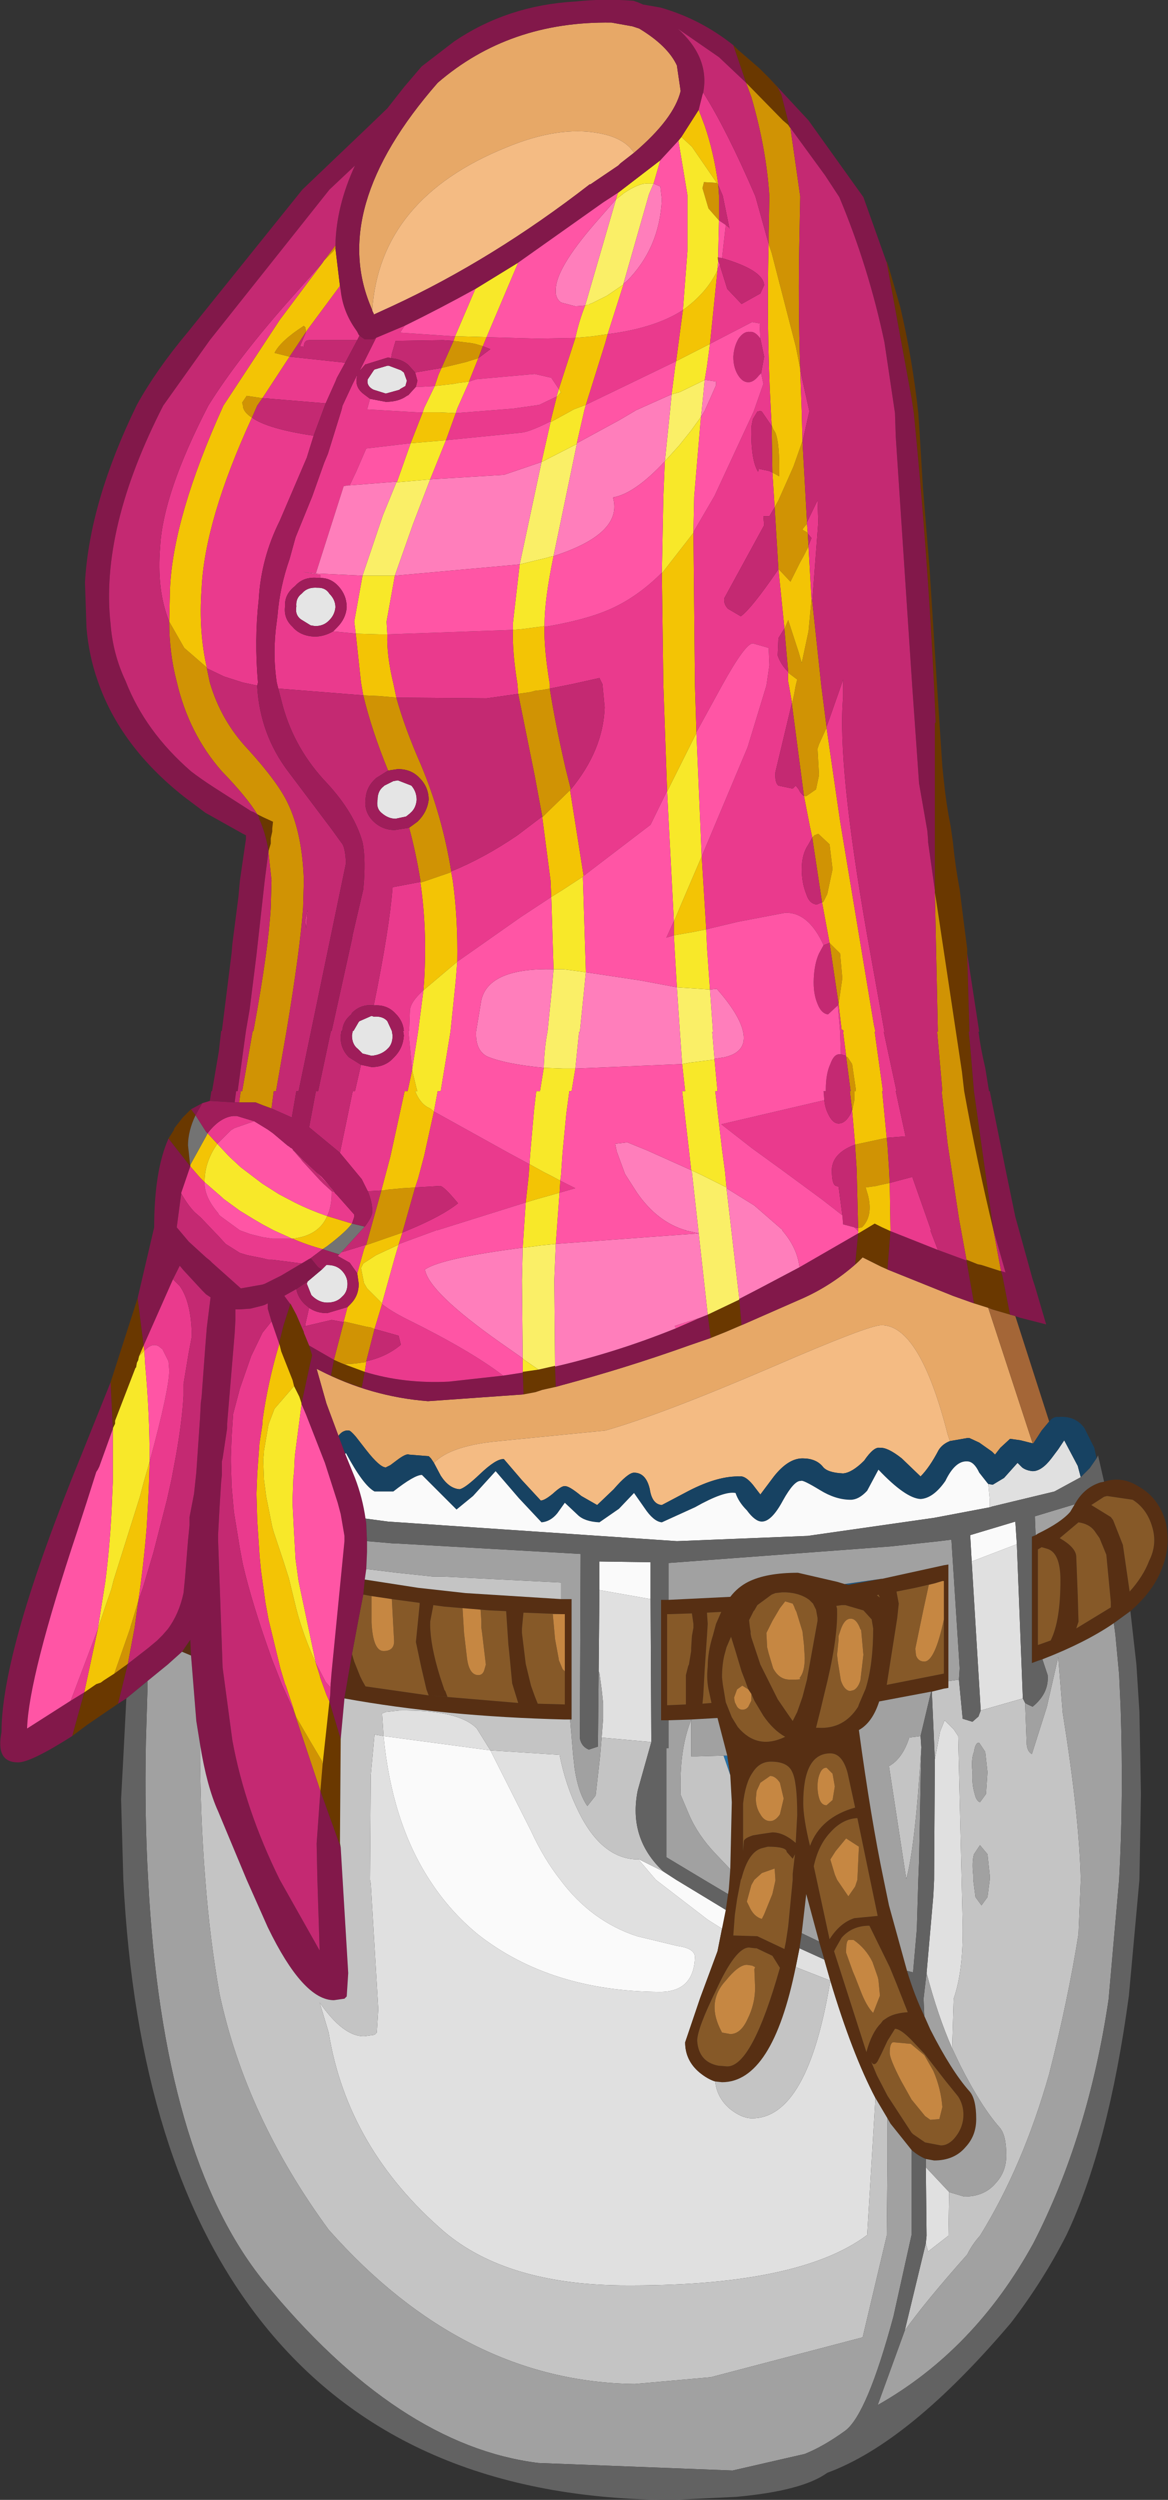 <?xml version="1.0" encoding="UTF-8" standalone="no"?>
<svg xmlns:ffdec="https://www.free-decompiler.com/flash" xmlns:xlink="http://www.w3.org/1999/xlink" ffdec:objectType="shape" height="166.1px" width="77.65px" xmlns="http://www.w3.org/2000/svg">
  <rect width="100%" height="100%" fill="#333333" stroke="none"/>
  <g transform="matrix(1.0, 0.0, 0.0, 1.0, 36.0, 124.55)">
    <path d="M12.75 -121.55 L13.05 -121.25 13.4 -120.95 14.5 -120.0 15.15 -119.35 15.7 -118.75 15.95 -118.25 16.5 -116.1 16.4 -116.25 16.05 -116.55 13.6 -119.05 12.75 -121.55 M22.95 -107.1 L22.95 -107.2 23.2 -106.4 23.85 -104.15 Q24.65 -100.75 25.05 -97.1 L25.15 -95.6 25.35 -92.25 25.8 -86.75 26.3 -78.9 26.65 -73.6 26.75 -72.65 Q26.9 -71.15 27.2 -69.65 L27.3 -68.95 27.35 -68.6 Q27.5 -67.05 27.8 -65.45 L28.05 -63.45 28.3 -61.5 28.3 -61.2 28.45 -56.0 28.4 -56.0 28.5 -55.05 28.75 -52.05 30.05 -42.8 Q28.95 -47.35 28.1 -52.05 L27.95 -53.35 26.25 -64.65 26.15 -65.25 26.15 -65.4 26.15 -65.5 26.15 -76.5 26.2 -76.55 26.1 -78.9 Q25.65 -88.05 24.75 -97.1 L24.6 -98.1 22.95 -107.1 M-28.15 -11.35 L-30.2 -9.95 -31.2 -9.2 -30.4 -12.1 -29.6 -12.65 -29.3 -12.75 -29.1 -12.9 -28.4 -13.35 -27.5 -14.0 -28.15 -11.35 M-28.65 -32.7 L-26.85 -38.3 -26.45 -35.15 -26.75 -34.45 -26.8 -34.25 -26.8 -34.2 -26.9 -34.0 -26.95 -33.7 -27.0 -33.65 -28.35 -30.15 -28.35 -29.95 -28.5 -29.65 -28.65 -32.7 M-24.8 -48.9 L-24.45 -49.45 -24.4 -49.6 -23.85 -50.3 -23.3 -50.85 -23.0 -50.45 Q-23.5 -49.4 -23.5 -48.45 L-23.35 -47.05 -24.8 -48.9 M-18.15 -68.0 Q-18.35 -69.25 -18.8 -70.2 L-18.75 -70.2 -18.9 -70.45 -18.5 -70.25 -17.85 -69.95 -17.9 -69.5 -17.9 -69.4 -17.9 -69.3 -18.0 -68.85 -18.0 -68.8 -18.0 -68.55 -18.0 -68.5 -18.15 -68.0 M28.25 -40.8 L28.25 -40.85 28.75 -40.65 29.0 -40.55 29.25 -40.5 30.5 -40.1 30.55 -40.1 30.65 -39.75 31.15 -37.2 29.95 -37.55 29.7 -37.65 28.75 -37.95 28.25 -40.8 M21.15 -42.65 L22.15 -43.25 22.45 -43.1 22.65 -43.0 23.2 -42.75 23.0 -40.2 22.55 -40.4 21.35 -41.0 21.1 -40.75 20.85 -40.55 21.05 -42.6 21.15 -42.65 M11.05 -37.2 L13.15 -38.2 13.3 -36.5 12.25 -36.05 11.25 -35.65 11.05 -37.2 M0.9 -33.8 L0.9 -33.75 0.95 -32.4 0.05 -32.2 -0.4 -32.05 -1.2 -31.9 -1.2 -32.1 -1.25 -33.35 -1.25 -33.4 -0.2 -33.55 0.9 -33.8 M-17.45 -35.3 L-17.15 -36.5 -16.7 -37.9 -16.7 -37.95 -16.3 -37.2 -15.8 -36.05 -15.8 -36.0 -15.45 -35.15 -15.25 -34.5 -15.4 -33.85 -15.95 -31.3 -16.1 -31.75 -16.45 -32.45 -16.5 -32.65 -16.55 -32.85 -17.3 -34.75 -17.4 -35.15 -17.45 -35.3 M-13.8 -34.2 L-13.35 -34.0 -13.1 -33.9 -11.75 -33.4 -11.95 -32.35 Q-13.05 -32.7 -14.0 -33.15 L-13.8 -34.2 M-14.1 -11.5 L-13.35 -9.0 -13.4 -2.1 -13.35 -1.8 -14.7 -5.55 -14.55 -7.35 -14.1 -11.5" fill="#6a3800" fill-rule="evenodd" stroke="none"/>
    <path d="M-13.7 -108.25 L-13.7 -108.05 -13.85 -107.85 -14.45 -107.25 -13.7 -108.25 M15.1 -108.35 L15.1 -109.0 15.15 -111.5 Q14.95 -114.65 13.95 -118.1 L13.6 -119.05 16.05 -116.55 16.4 -116.25 16.5 -116.1 16.55 -116.05 17.2 -111.5 17.15 -108.9 Q17.05 -104.4 17.2 -100.05 L16.9 -101.55 15.3 -107.75 15.1 -108.35 M11.75 -112.25 L11.8 -111.55 11.8 -109.9 11.1 -110.7 10.7 -112.05 10.8 -112.45 11.65 -112.4 11.75 -112.3 11.75 -112.25 M11.75 -107.2 L11.7 -107.45 11.75 -107.45 11.75 -107.2 M16.4 -79.85 L16.4 -79.9 16.15 -82.75 16.4 -83.35 17.1 -81.2 17.3 -80.5 17.75 -82.6 17.95 -84.75 18.0 -84.6 18.6 -79.0 18.95 -76.25 18.95 -76.2 18.45 -75.1 18.35 -74.8 18.45 -73.05 18.25 -72.1 17.6 -71.65 17.45 -71.65 16.65 -77.75 16.8 -78.45 16.9 -79.0 17.0 -79.4 16.4 -79.85 M15.3 -96.25 L15.3 -96.3 15.4 -96.05 15.55 -95.8 Q15.85 -95.05 15.8 -92.9 15.55 -93.05 15.35 -93.15 L15.3 -96.25 M17.35 -95.25 L17.35 -95.2 17.65 -89.85 17.65 -89.75 17.4 -89.45 17.35 -89.35 17.7 -89.15 17.7 -89.1 17.75 -88.3 17.75 -88.25 17.45 -87.65 17.2 -87.2 16.55 -85.9 15.75 -86.75 15.5 -90.85 15.75 -91.3 16.75 -93.55 17.35 -95.25 M22.95 -48.95 L23.0 -48.45 23.1 -46.95 23.15 -45.95 22.45 -45.8 22.25 -45.75 21.55 -45.65 21.7 -45.15 Q22.05 -43.8 21.35 -43.05 L21.3 -43.0 21.05 -42.95 20.95 -46.9 20.85 -48.4 20.85 -48.5 22.95 -48.95 M28.25 -40.85 L27.75 -43.6 27.0 -48.55 26.6 -52.05 26.65 -52.05 26.4 -54.9 26.3 -56.0 26.35 -56.0 26.15 -65.25 26.25 -64.65 27.95 -53.35 28.1 -52.05 Q28.95 -47.35 30.05 -42.8 L30.55 -40.1 30.5 -40.1 29.25 -40.5 29.0 -40.55 28.75 -40.65 28.25 -40.85 M-1.55 -78.45 L-0.85 -78.55 -0.6 -78.6 -0.45 -78.65 0.0 -78.7 0.55 -78.8 Q0.9 -76.55 1.6 -73.5 L1.95 -72.1 1.9 -72.05 0.05 -70.25 0.05 -70.3 -0.45 -73.0 -1.55 -78.45 M18.0 -68.9 L18.15 -69.05 18.4 -69.15 19.15 -68.45 19.35 -66.8 19.0 -65.15 18.75 -64.65 18.7 -64.6 18.65 -64.6 18.0 -68.9 M19.15 -61.9 L19.85 -61.2 20.0 -59.55 19.75 -57.85 19.15 -61.9 M20.25 -54.35 L20.35 -54.3 20.65 -53.85 20.9 -52.15 20.9 -52.05 20.8 -52.05 20.8 -51.45 20.65 -50.75 20.65 -50.8 20.5 -52.05 20.55 -52.05 20.25 -54.35 M-24.75 -83.25 L-23.75 -81.5 -22.25 -80.2 -22.25 -80.15 -22.05 -79.2 Q-21.3 -76.65 -19.5 -74.75 -17.5 -72.55 -16.85 -71.15 -15.9 -69.15 -15.8 -66.05 L-15.85 -64.25 Q-16.05 -61.45 -16.95 -56.05 L-17.65 -52.05 -17.8 -52.05 -17.95 -50.9 -18.5 -51.1 -19.0 -51.3 -20.1 -51.3 -20.0 -52.05 -19.9 -52.05 -19.2 -56.05 -19.15 -56.05 Q-18.15 -61.5 -18.0 -64.25 L-17.95 -66.05 -18.15 -67.9 -18.15 -68.0 -18.0 -68.5 -18.0 -68.55 -18.0 -68.8 -18.0 -68.85 -17.9 -69.3 -17.9 -69.4 -17.9 -69.5 -17.85 -69.95 -18.5 -70.25 -18.9 -70.45 Q-19.6 -71.6 -21.25 -73.3 -23.45 -75.8 -24.25 -79.25 -24.75 -81.15 -24.75 -83.25 M-19.25 -96.8 Q-19.8 -97.15 -19.85 -97.55 L-19.85 -97.6 -19.9 -97.8 -19.6 -98.25 -18.6 -98.1 -18.55 -98.1 -18.9 -97.6 -19.25 -96.8 M-16.75 -100.85 L-17.75 -101.1 Q-17.35 -101.9 -15.8 -102.9 L-15.7 -102.8 -15.65 -102.5 -16.75 -100.85 M-6.65 -100.1 L-5.85 -101.9 -4.65 -101.75 -4.4 -101.7 -3.9 -101.55 -4.2 -100.75 -5.0 -100.5 -6.65 -100.1 M-11.85 -78.35 L-10.75 -78.3 -9.65 -78.2 Q-9.1 -76.2 -8.0 -73.7 -6.6 -70.35 -6.0 -66.65 L-6.0 -66.6 -7.6 -66.05 -8.05 -65.9 -8.05 -65.95 -8.05 -66.05 Q-8.35 -67.9 -8.8 -69.55 L-8.25 -69.95 -8.2 -70.0 Q-7.6 -70.6 -7.5 -71.4 -7.5 -72.25 -8.1 -72.85 -8.65 -73.45 -9.55 -73.45 L-10.2 -73.35 Q-11.3 -76.05 -11.85 -78.35 M-10.65 -45.45 L-10.55 -45.45 -10.5 -45.45 -10.3 -45.5 -9.25 -45.6 -8.4 -45.65 -9.25 -42.65 -11.7 -41.8 -11.65 -41.85 -10.65 -45.45 M-14.7 -5.55 L-16.5 -10.95 -16.5 -11.05 -16.3 -10.45 -15.4 -8.9 -14.6 -7.55 -14.55 -7.35 -14.7 -5.55 M-13.8 -34.2 L-13.15 -36.7 -13.15 -36.75 -11.65 -36.4 -11.35 -36.35 -11.1 -36.25 -11.65 -34.1 -11.65 -34.05 -12.4 -33.95 -13.1 -33.9 -13.35 -34.0 -13.8 -34.2 M-26.8 -18.2 L-27.05 -16.4 -27.5 -14.0 -28.4 -13.35 -27.35 -16.35 -27.3 -16.55 -27.25 -16.7 -26.8 -18.2" fill="#d09304" fill-rule="evenodd" stroke="none"/>
    <path d="M-13.7 -108.05 L-13.4 -105.55 -15.55 -102.65 -15.65 -102.5 -15.7 -102.8 -15.8 -102.9 Q-17.35 -101.9 -17.75 -101.1 L-16.75 -100.85 -18.55 -98.1 -18.6 -98.1 -19.6 -98.25 -19.9 -97.8 -19.85 -97.6 -19.85 -97.55 Q-19.8 -97.15 -19.25 -96.8 -22.4 -89.95 -22.6 -85.4 -22.8 -82.6 -22.25 -80.2 L-23.75 -81.5 -24.75 -83.25 -24.7 -85.4 Q-24.5 -90.2 -21.15 -97.6 L-17.4 -103.3 -14.55 -107.1 -14.45 -107.25 -13.85 -107.85 -13.7 -108.05 M9.3 -115.45 L10.45 -117.25 10.85 -116.2 Q11.45 -114.45 11.75 -112.3 L11.65 -112.4 10.0 -114.8 9.3 -115.45 M15.1 -108.35 L15.3 -107.75 16.9 -101.55 17.2 -100.05 17.2 -99.95 17.3 -97.2 17.35 -95.25 16.75 -93.55 15.75 -91.3 15.5 -90.85 15.35 -93.15 Q15.55 -93.05 15.8 -92.9 15.85 -95.05 15.55 -95.8 L15.4 -96.05 15.3 -96.3 15.25 -97.2 Q14.95 -102.7 15.1 -108.35 M9.4 -103.95 Q11.0 -105.1 11.7 -106.6 L11.2 -101.7 8.95 -100.55 9.4 -103.95 M2.25 -102.1 L3.35 -102.2 4.4 -102.35 4.25 -101.8 2.95 -97.65 2.15 -97.35 1.7 -97.1 0.6 -96.5 0.6 -96.55 0.8 -97.35 1.0 -98.15 1.25 -98.45 1.3 -98.45 1.2 -98.65 1.15 -98.7 2.25 -102.1 M10.1 -89.15 L10.2 -79.0 10.3 -75.9 10.3 -75.85 8.35 -71.95 8.35 -72.0 8.1 -79.05 8.0 -86.45 10.1 -89.15 M10.65 -67.65 L10.95 -62.8 9.95 -62.6 9.65 -62.55 8.8 -62.4 8.8 -63.3 9.3 -64.5 10.65 -67.65 M19.15 -61.9 L18.65 -64.6 18.7 -64.6 18.75 -64.65 19.0 -65.15 19.35 -66.8 19.15 -68.45 18.4 -69.15 18.15 -69.05 18.0 -68.9 17.85 -69.6 17.45 -71.65 17.6 -71.65 18.25 -72.1 18.45 -73.05 18.35 -74.8 18.45 -75.1 18.95 -76.2 19.85 -70.0 22.1 -56.45 22.2 -56.0 22.15 -56.0 22.7 -52.05 22.65 -52.05 22.95 -48.95 20.85 -48.5 20.65 -50.75 20.8 -51.45 20.8 -52.05 20.9 -52.05 20.9 -52.15 20.65 -53.85 20.35 -54.3 20.25 -54.35 20.25 -54.4 20.05 -56.0 20.1 -56.0 20.05 -56.1 19.95 -56.15 19.75 -57.85 20.0 -59.55 19.85 -61.2 19.15 -61.9 M16.65 -77.85 L16.45 -79.0 Q16.35 -79.4 16.4 -79.85 L17.0 -79.4 16.9 -79.0 16.8 -78.45 16.65 -77.75 16.65 -77.85 M16.15 -82.8 L15.75 -86.75 16.55 -85.9 17.2 -87.2 17.45 -87.65 17.75 -88.25 17.95 -84.75 17.75 -82.6 17.3 -80.5 17.1 -81.2 16.4 -83.35 16.15 -82.75 16.15 -82.8 M17.7 -89.15 L17.35 -89.35 17.4 -89.45 17.65 -89.75 17.7 -89.15 M0.2 -82.95 L0.2 -82.9 Q0.15 -81.5 0.55 -79.1 L0.55 -78.8 0.0 -78.7 -0.45 -78.65 -0.6 -78.6 -0.85 -78.55 -1.55 -78.45 -1.6 -79.1 Q-1.95 -81.25 -1.9 -82.7 L-1.3 -82.75 0.2 -82.95 M1.9 -72.05 L2.8 -66.35 2.75 -66.3 1.45 -65.45 0.65 -64.95 0.6 -66.05 0.05 -70.25 1.9 -72.05 M-0.8 -47.2 L0.2 -46.65 0.6 -46.45 1.25 -46.1 1.2 -45.3 -0.4 -44.85 -1.05 -44.65 -0.85 -46.45 -0.8 -47.2 M21.05 -42.95 L21.3 -43.0 21.35 -43.05 Q22.05 -43.8 21.7 -45.15 L21.55 -45.65 22.25 -45.75 22.45 -45.8 23.15 -45.95 23.2 -42.85 23.2 -42.75 22.65 -43.0 22.45 -43.1 22.15 -43.25 21.15 -42.65 21.05 -42.75 21.05 -42.85 21.05 -42.95 M-5.85 -101.9 L-5.75 -102.2 -5.3 -102.2 -3.65 -102.15 -3.9 -101.55 -4.4 -101.7 -4.65 -101.75 -5.85 -101.9 M-4.8 -99.2 L-5.55 -99.1 -5.8 -99.05 -7.1 -98.9 -6.85 -99.65 -6.65 -100.1 -5.0 -100.5 -4.2 -100.75 -4.8 -99.25 -4.8 -99.2 M-7.9 -97.15 L-6.75 -97.15 -5.7 -97.1 -6.35 -95.3 -8.7 -95.1 -7.9 -97.15 M-12.35 -82.45 L-10.75 -82.4 -10.6 -82.4 -10.25 -82.4 Q-10.3 -81.0 -9.85 -79.15 L-9.65 -78.2 -10.75 -78.3 -11.85 -78.35 -12.0 -79.2 -12.35 -82.45 M-6.0 -66.6 L-5.9 -66.05 Q-5.55 -63.5 -5.6 -60.65 L-7.85 -58.75 -7.8 -59.4 Q-7.6 -62.85 -8.05 -65.9 L-7.6 -66.05 -6.0 -66.6 M-22.2 -49.25 L-21.55 -48.55 Q-22.4 -47.35 -22.4 -46.0 L-22.7 -46.3 -23.35 -47.05 -23.35 -47.15 -22.3 -49.05 -22.2 -49.25 M-8.6 -53.45 L-8.3 -52.2 -8.25 -52.05 -8.4 -52.05 Q-8.1 -51.3 -7.6 -51.0 L-7.4 -50.9 -7.15 -50.7 -7.8 -47.75 -8.2 -46.25 -8.4 -45.65 -9.25 -45.6 -10.3 -45.5 -10.5 -45.45 -10.55 -45.45 -10.65 -45.45 -10.45 -46.2 -10.05 -47.7 -9.1 -52.05 -8.9 -52.05 -8.6 -53.45 M-9.25 -42.65 L-9.5 -41.85 -11.0 -41.15 -11.85 -40.6 -12.0 -40.3 -11.8 -39.3 -11.6 -38.95 -10.6 -37.95 -10.6 -37.9 -11.1 -36.25 -11.35 -36.35 -11.65 -36.4 -13.15 -36.75 -12.9 -37.7 -12.75 -37.85 -12.7 -37.9 Q-12.15 -38.45 -12.15 -39.25 L-12.25 -39.95 -11.8 -41.55 -11.7 -41.8 -9.25 -42.65 M-16.55 -42.25 Q-14.8 -42.45 -14.25 -43.75 L-12.6 -43.25 Q-13.0 -42.7 -14.25 -41.75 L-14.55 -41.55 Q-15.65 -41.85 -16.55 -42.25 M-13.1 -33.9 L-12.4 -33.95 -11.65 -34.05 -11.75 -33.4 -13.1 -33.9 M-17.45 -35.3 L-17.4 -35.15 -17.3 -34.75 -16.55 -32.85 -16.5 -32.65 -16.45 -32.45 -17.75 -30.95 -18.15 -29.9 -18.45 -28.15 -18.45 -28.05 -18.5 -27.55 -18.45 -26.25 -18.3 -25.1 -17.9 -23.1 -17.8 -22.75 -17.25 -21.1 -17.15 -20.8 -16.8 -19.7 -16.3 -17.65 Q-15.85 -15.9 -15.0 -14.05 L-14.75 -13.25 -14.7 -13.05 -14.3 -11.95 -14.1 -11.5 -14.55 -7.35 -14.6 -7.55 -15.4 -8.9 -16.3 -10.45 -16.5 -11.05 -17.0 -12.55 -17.05 -12.65 -17.35 -13.65 -18.15 -16.95 -18.35 -18.05 -18.65 -20.2 -18.75 -21.25 -18.75 -21.3 -18.9 -23.55 -18.95 -25.3 -18.9 -26.6 -18.75 -28.65 -18.55 -29.95 -18.55 -30.15 Q-18.2 -32.7 -17.45 -35.2 L-17.45 -35.3 M-26.45 -35.15 L-26.4 -34.8 -26.75 -34.45 -26.45 -35.15 M-26.05 -27.45 L-26.1 -25.9 -26.15 -24.8 -26.25 -23.05 Q-26.45 -20.6 -26.8 -18.2 L-27.25 -16.7 -27.3 -16.55 -27.35 -16.35 -28.4 -13.35 -29.1 -12.9 -29.3 -12.75 -29.6 -12.65 -30.4 -12.1 -29.5 -16.3 -28.95 -17.95 -28.6 -18.95 -28.45 -19.55 -26.7 -25.1 -26.45 -26.05 -26.05 -27.45" fill="#f3c405" fill-rule="evenodd" stroke="none"/>
    <path d="M29.7 -25.95 L30.0 -25.9 30.75 -26.35 31.6 -27.3 31.65 -27.35 31.95 -27.05 Q32.2 -26.85 32.65 -26.8 33.25 -26.8 33.9 -27.65 L34.35 -28.25 34.75 -28.85 35.65 -27.15 35.85 -26.4 34.1 -25.45 31.4 -24.8 29.95 -24.45 29.8 -24.4 29.8 -24.9 29.7 -25.95 M12.0 3.6 L11.7 5.1 10.55 8.2 9.55 11.15 Q9.55 12.35 10.5 13.15 11.05 13.6 11.55 13.75 11.65 14.8 12.5 15.55 13.3 16.2 14.0 16.2 17.7 16.2 19.2 7.05 L16.9 6.15 17.15 4.9 18.8 5.65 19.2 7.05 Q20.65 11.9 22.2 14.85 L21.65 23.95 Q17.05 27.4 5.25 27.3 -2.35 27.2 -6.45 23.75 -12.9 18.2 -14.15 10.5 L-14.75 8.5 Q-13.2 10.75 -11.8 10.75 L-11.1 10.65 -10.95 10.5 -10.85 8.95 -11.35 0.6 -11.4 0.35 -11.4 0.3 -11.35 -6.6 -11.1 -9.3 -10.5 -9.2 Q-9.95 -3.5 -7.45 0.35 -6.1 2.45 -4.2 4.0 0.6 7.75 7.85 7.8 10.15 7.8 10.2 5.45 10.15 4.9 9.05 4.75 L6.35 4.1 Q3.3 3.1 1.25 0.35 0.15 -1.05 -0.7 -2.9 L-3.4 -8.25 1.2 -7.95 Q1.6 -5.9 2.5 -4.1 4.05 -1.0 6.45 -1.0 L7.6 0.35 11.05 3.0 12.0 3.6 M7.25 -18.3 L7.3 -8.8 4.0 -9.1 4.1 -10.4 4.1 -11.05 4.1 -11.35 4.0 -12.3 3.85 -13.4 3.8 -13.5 3.85 -18.9 7.25 -18.3 M28.6 -20.8 L31.6 -21.95 32.0 -11.7 29.2 -10.9 28.6 -20.8 M26.15 -7.65 L26.5 -9.5 26.8 -10.25 27.4 -9.65 27.7 -9.2 28.0 3.3 Q28.05 6.4 27.4 8.25 L27.3 11.55 Q26.35 9.4 25.6 6.55 L26.05 1.4 26.1 0.35 26.15 -7.65 M27.1 21.1 L27.05 24.0 25.7 25.05 25.55 24.5 25.6 24.0 25.55 19.45 27.1 21.1 M-10.5 -9.2 L-10.6 -10.7 -10.35 -10.8 -9.45 -10.9 Q-5.5 -10.95 -4.3 -9.7 L-3.4 -8.25 -10.5 -9.2" fill="#e0e0e0" fill-rule="evenodd" stroke="none"/>
    <path d="M-11.25 -103.95 Q-14.25 -110.65 -6.9 -119.05 -2.15 -123.15 4.65 -123.05 L6.05 -122.8 6.5 -122.65 Q8.4 -121.5 9.0 -120.2 L9.25 -118.5 Q8.8 -116.65 6.15 -114.4 5.5 -115.4 3.8 -115.7 1.15 -116.2 -2.35 -114.75 -10.75 -111.35 -11.25 -103.95 M21.1 -40.75 L21.35 -41.0 22.55 -40.4 23.0 -40.2 27.35 -38.45 28.75 -37.95 29.7 -37.65 32.65 -28.65 31.85 -28.85 31.15 -28.95 30.5 -28.35 30.15 -27.9 29.95 -28.1 29.1 -28.7 28.45 -29.0 28.3 -29.0 27.15 -28.8 27.0 -29.25 Q25.15 -36.5 22.6 -36.5 21.75 -36.5 15.4 -33.75 7.95 -30.55 4.25 -29.5 L-2.8 -28.8 Q-6.05 -28.5 -7.15 -27.35 L-7.35 -27.65 -7.5 -27.8 -7.55 -27.8 -8.8 -27.9 Q-9.0 -28.0 -9.65 -27.5 L-10.05 -27.2 -10.35 -27.05 Q-10.75 -27.05 -11.65 -28.2 L-12.35 -29.1 Q-12.7 -29.5 -12.8 -29.5 -13.2 -29.55 -13.5 -29.15 L-14.3 -31.3 -14.95 -33.6 -14.75 -33.5 Q-11.35 -31.75 -7.55 -31.45 L-1.2 -31.9 -0.4 -32.05 0.05 -32.2 0.95 -32.4 1.3 -32.5 Q5.6 -33.65 9.8 -35.15 L11.25 -35.65 12.25 -36.05 13.3 -36.5 17.4 -38.3 Q19.4 -39.2 21.1 -40.75" fill="#e7a867" fill-rule="evenodd" stroke="none"/>
    <path d="M6.15 -114.4 L5.25 -113.7 5.1 -113.55 3.25 -112.3 3.2 -112.3 Q-3.25 -107.3 -9.95 -104.2 L-11.15 -103.65 -11.15 -103.7 -11.25 -103.9 -11.25 -103.95 Q-10.75 -111.35 -2.35 -114.75 1.15 -116.2 3.8 -115.7 5.5 -115.4 6.15 -114.4 M27.15 -28.8 Q26.65 -28.6 26.4 -28.2 25.8 -27.05 25.2 -26.45 L23.95 -27.65 Q23.0 -28.4 22.5 -28.35 22.1 -28.45 21.45 -27.5 20.65 -26.7 20.05 -26.65 19.0 -26.7 18.7 -27.1 18.25 -27.65 17.35 -27.65 16.4 -27.65 15.45 -26.45 L14.55 -25.25 14.05 -25.9 Q13.55 -26.5 13.2 -26.45 11.75 -26.5 9.8 -25.5 L8.0 -24.55 Q7.35 -24.6 7.2 -25.6 6.95 -26.7 6.15 -26.7 5.75 -26.7 4.8 -25.6 L3.7 -24.55 2.65 -25.15 Q1.8 -25.85 1.55 -25.8 1.35 -25.85 0.75 -25.3 0.2 -24.85 -0.05 -24.85 L-1.3 -26.2 -2.5 -27.6 Q-3.0 -27.65 -4.1 -26.6 -5.1 -25.65 -5.45 -25.6 -6.15 -25.65 -6.7 -26.5 L-7.15 -27.35 Q-6.05 -28.5 -2.8 -28.8 L4.25 -29.5 Q7.95 -30.55 15.4 -33.75 21.75 -36.5 22.6 -36.5 25.15 -36.5 27.0 -29.25 L27.15 -28.8" fill="#f4bb83" fill-rule="evenodd" stroke="none"/>
    <path d="M4.95 -111.3 L5.4 -111.65 5.45 -111.7 Q6.5 -112.4 7.05 -112.35 L7.1 -112.35 7.45 -112.35 7.15 -111.65 5.45 -105.7 5.45 -105.65 4.35 -104.9 3.35 -104.4 3.2 -104.35 3.15 -104.3 3.05 -104.3 2.9 -104.25 4.95 -111.3 M8.65 -98.35 L9.2 -98.5 10.85 -99.3 10.65 -97.25 10.6 -96.85 9.95 -95.95 9.15 -94.95 8.2 -93.9 8.55 -97.3 8.65 -98.35 M0.0 -93.85 L2.35 -95.05 0.8 -87.6 0.55 -87.55 0.4 -87.5 -1.45 -87.05 0.0 -93.85 M11.5 -54.2 L11.5 -54.15 9.9 -53.95 9.35 -53.85 9.2 -56.0 9.0 -58.95 11.2 -58.8 11.4 -56.0 11.35 -56.0 11.5 -54.2 M12.3 -45.65 L12.3 -45.6 13.15 -38.25 13.15 -38.2 11.05 -37.2 10.45 -42.6 10.0 -46.65 9.95 -46.8 10.6 -46.5 12.3 -45.65 M0.15 -53.6 Q0.2 -55.05 0.4 -56.0 L0.7 -58.95 0.8 -60.15 1.45 -60.15 2.95 -59.95 2.85 -58.95 2.55 -56.0 2.5 -56.0 2.25 -53.55 2.15 -53.55 2.0 -53.55 1.9 -53.55 1.7 -53.55 1.45 -53.55 0.15 -53.6 M-1.25 -41.65 L-1.2 -41.65 -0.4 -41.75 -0.05 -41.8 0.95 -41.9 0.85 -39.5 0.9 -33.8 -0.2 -33.55 -1.15 -34.2 -1.25 -34.3 -1.3 -39.5 -1.25 -41.65 M-7.4 -92.7 L-8.55 -89.7 -9.75 -86.3 -10.75 -86.3 -11.9 -86.3 -10.55 -90.3 -9.65 -92.5 -7.4 -92.7" fill="#faef67" fill-rule="evenodd" stroke="none"/>
    <path d="M-4.4 -105.35 L-1.55 -107.1 -3.65 -102.15 -5.3 -102.2 -5.75 -102.2 -4.4 -105.35 M5.1 -111.75 L7.9 -113.9 7.45 -112.35 7.1 -112.35 7.05 -112.35 Q6.5 -112.4 5.45 -111.7 L5.4 -111.65 4.95 -111.3 5.05 -111.65 5.1 -111.75 M9.1 -115.2 L9.3 -115.45 10.0 -114.8 11.65 -112.4 10.8 -112.45 10.7 -112.05 11.1 -110.7 11.8 -109.9 11.75 -107.8 11.75 -107.45 11.7 -107.45 11.75 -107.2 11.7 -106.7 11.7 -106.6 Q11.0 -105.1 9.4 -103.95 L9.7 -107.85 9.7 -111.6 9.1 -115.2 M2.9 -104.25 L3.05 -104.3 3.15 -104.3 3.2 -104.35 3.35 -104.4 4.35 -104.9 5.45 -105.65 4.4 -102.35 3.35 -102.2 2.25 -102.1 Q2.5 -103.25 2.9 -104.25 M8.95 -100.55 L11.2 -101.7 11.0 -100.2 10.85 -99.3 9.2 -98.5 8.65 -98.35 8.9 -100.3 8.95 -100.55 M10.1 -89.2 L10.1 -89.15 8.0 -86.45 8.0 -86.5 8.1 -91.55 8.2 -93.9 9.15 -94.95 9.95 -95.95 10.6 -96.85 10.15 -91.55 10.1 -89.2 M2.95 -97.65 L2.85 -97.3 2.35 -95.1 2.35 -95.05 0.0 -93.85 0.6 -96.5 1.7 -97.1 2.15 -97.35 2.95 -97.65 M1.15 -98.7 L1.2 -98.65 1.3 -98.45 1.25 -98.45 1.0 -98.15 1.0 -98.2 1.15 -98.7 M-1.45 -87.05 L0.4 -87.5 0.55 -87.55 0.8 -87.6 Q0.2 -84.7 0.2 -83.05 L0.2 -82.95 -1.3 -82.75 -1.9 -82.7 -1.9 -83.15 -1.45 -87.05 M8.35 -71.95 L10.3 -75.85 10.65 -67.65 9.3 -64.5 8.8 -63.3 8.8 -63.35 8.35 -71.95 M8.8 -62.4 L9.65 -62.55 9.95 -62.6 10.95 -62.8 11.0 -61.7 11.0 -61.65 11.2 -58.8 9.0 -58.95 8.85 -61.5 8.8 -62.4 M11.5 -54.15 L11.7 -52.05 11.55 -52.05 12.0 -48.2 12.2 -46.7 12.3 -45.65 10.6 -46.5 9.95 -46.8 9.8 -48.15 9.35 -52.05 9.55 -52.05 9.35 -53.85 9.9 -53.95 11.5 -54.15 M21.05 -42.6 L21.05 -42.75 21.15 -42.65 21.05 -42.6 M0.65 -64.95 L1.45 -65.45 2.75 -66.3 2.95 -59.95 1.45 -60.15 0.8 -60.15 0.65 -64.95 M0.15 -53.6 L1.45 -53.55 1.7 -53.55 1.9 -53.55 2.0 -53.55 2.15 -53.55 2.25 -53.55 2.0 -52.05 1.85 -52.05 1.65 -50.55 1.4 -47.95 1.3 -46.5 1.25 -46.1 0.6 -46.45 0.2 -46.65 -0.8 -47.2 -0.75 -47.9 -0.5 -50.75 -0.35 -52.05 -0.1 -52.05 0.15 -53.6 M1.2 -45.3 L0.95 -41.9 -0.05 -41.8 -0.4 -41.75 -1.2 -41.65 -1.25 -41.65 -1.05 -44.65 -0.4 -44.85 1.2 -45.3 M-4.8 -99.2 L-5.6 -97.4 -5.7 -97.1 -6.75 -97.15 -7.9 -97.15 -7.8 -97.45 -7.1 -98.9 -5.8 -99.05 -5.55 -99.1 -4.8 -99.2 M-8.7 -95.1 L-6.35 -95.3 -7.4 -92.7 -9.65 -92.5 -9.6 -92.55 -8.7 -95.1 M-11.9 -86.3 L-10.75 -86.3 -9.75 -86.3 -10.3 -83.25 -10.25 -82.4 -10.6 -82.4 -10.75 -82.4 -12.35 -82.45 -12.45 -83.25 -11.9 -86.3 M-22.4 -46.0 Q-22.4 -47.35 -21.55 -48.55 L-20.85 -47.8 -20.7 -47.65 -20.0 -47.0 -18.75 -46.05 -18.55 -45.9 -17.45 -45.2 -16.4 -44.65 Q-15.4 -44.15 -14.25 -43.75 -14.8 -42.45 -16.55 -42.25 L-16.6 -42.25 -16.8 -42.35 -17.8 -42.8 -18.55 -43.2 -19.15 -43.55 -20.05 -44.1 -21.15 -44.9 -21.25 -45.0 -22.4 -46.0 M-5.6 -60.65 L-5.7 -59.4 -6.05 -56.0 -6.7 -52.05 -6.9 -52.05 -7.15 -50.7 -7.4 -50.9 -7.6 -51.0 Q-8.1 -51.3 -8.4 -52.05 L-8.25 -52.05 -8.3 -52.2 -8.6 -53.45 -8.6 -53.5 -8.2 -56.05 -7.85 -58.75 -5.6 -60.65 M-9.5 -41.85 L-9.75 -41.0 -10.6 -37.95 -11.6 -38.95 -11.8 -39.3 -12.0 -40.3 -11.85 -40.6 -11.0 -41.15 -9.5 -41.85 M-1.25 -33.4 L-1.25 -34.3 -1.15 -34.2 -0.2 -33.55 -1.25 -33.4 M-16.45 -32.45 L-16.1 -31.75 -15.95 -31.3 -15.95 -31.25 -16.4 -27.8 -16.45 -26.75 -16.5 -26.3 -16.55 -24.9 -16.55 -24.65 -16.45 -22.7 -16.35 -20.95 -16.3 -20.6 -16.15 -19.5 -15.0 -14.05 Q-15.85 -15.9 -16.3 -17.65 L-16.8 -19.7 -17.15 -20.8 -17.25 -21.1 -17.8 -22.75 -17.9 -23.1 -18.3 -25.1 -18.45 -26.25 -18.5 -27.55 -18.45 -28.05 -18.45 -28.15 -18.15 -29.9 -17.75 -30.95 -16.45 -32.45 M-26.75 -34.45 L-26.4 -34.8 -26.35 -33.9 Q-26.05 -30.7 -26.05 -27.45 L-26.45 -26.05 -26.7 -25.1 -28.45 -19.55 -28.6 -18.95 -28.95 -17.95 -29.5 -16.3 -29.2 -18.2 -29.0 -19.45 Q-28.65 -22.2 -28.55 -24.95 L-28.5 -26.05 -28.5 -29.6 -28.5 -29.65 -28.35 -29.95 -28.35 -30.15 -27.0 -33.65 -26.95 -33.7 -26.9 -34.0 -26.8 -34.2 -26.8 -34.25 -26.75 -34.45" fill="#f8e829" fill-rule="evenodd" stroke="none"/>
    <path d="M31.5 -37.1 L33.75 -30.1 33.25 -29.5 32.7 -28.65 32.65 -28.65 29.7 -37.65 29.95 -37.55 31.15 -37.2 31.35 -37.15 31.5 -37.1" fill="#a46637" fill-rule="evenodd" stroke="none"/>
    <path d="M33.75 -30.1 Q34.05 -30.45 34.35 -30.4 35.5 -30.5 36.1 -29.65 L36.75 -28.35 36.9 -27.65 36.45 -27.0 35.85 -26.4 35.65 -27.15 34.75 -28.85 34.35 -28.25 33.9 -27.65 Q33.25 -26.8 32.65 -26.8 32.2 -26.85 31.95 -27.05 L31.65 -27.35 31.6 -27.3 30.75 -26.35 30.0 -25.9 29.7 -25.95 29.65 -26.0 29.1 -26.7 Q28.75 -27.45 28.3 -27.45 27.5 -27.5 26.85 -26.15 26.05 -25.0 25.2 -24.95 24.2 -25.0 22.4 -26.9 L21.65 -25.5 Q21.1 -24.9 20.55 -24.9 19.55 -24.9 18.5 -25.55 17.35 -26.25 17.25 -26.15 16.8 -26.2 16.05 -24.85 15.3 -23.45 14.65 -23.45 14.2 -23.45 13.65 -24.2 13.1 -24.75 12.9 -25.35 12.15 -25.5 10.2 -24.4 L8.0 -23.4 Q7.45 -23.45 6.85 -24.35 L6.15 -25.35 5.15 -24.3 3.85 -23.4 Q2.85 -23.45 2.4 -23.9 L1.55 -24.7 1.05 -24.0 Q0.6 -23.45 0.0 -23.4 L-1.5 -25.0 -3.05 -26.8 -4.55 -25.15 -5.65 -24.25 -7.95 -26.55 Q-8.45 -26.55 -9.85 -25.45 L-11.1 -25.45 Q-11.85 -25.85 -13.0 -28.0 L-13.05 -27.95 -13.5 -29.15 Q-13.2 -29.55 -12.8 -29.5 -12.7 -29.5 -12.35 -29.1 L-11.65 -28.2 Q-10.75 -27.05 -10.35 -27.05 L-10.05 -27.2 -9.65 -27.5 Q-9.0 -28.0 -8.8 -27.9 L-7.55 -27.8 -7.5 -27.8 -7.35 -27.65 -7.15 -27.35 -6.7 -26.5 Q-6.15 -25.65 -5.45 -25.6 -5.1 -25.65 -4.1 -26.6 -3.0 -27.65 -2.5 -27.6 L-1.3 -26.2 -0.05 -24.85 Q0.2 -24.85 0.75 -25.3 1.35 -25.85 1.55 -25.8 1.8 -25.85 2.65 -25.15 L3.7 -24.55 4.8 -25.6 Q5.75 -26.7 6.15 -26.7 6.95 -26.7 7.2 -25.6 7.35 -24.6 8.0 -24.55 L9.8 -25.5 Q11.75 -26.5 13.2 -26.45 13.55 -26.5 14.05 -25.9 L14.55 -25.25 15.45 -26.45 Q16.4 -27.65 17.35 -27.65 18.25 -27.65 18.7 -27.1 19.0 -26.7 20.05 -26.65 20.65 -26.7 21.45 -27.5 22.1 -28.45 22.5 -28.35 23.0 -28.4 23.95 -27.65 L25.2 -26.45 Q25.8 -27.05 26.4 -28.2 26.65 -28.6 27.15 -28.8 L28.3 -29.0 28.45 -29.0 29.1 -28.7 29.95 -28.1 30.15 -27.9 30.5 -28.35 31.15 -28.95 31.85 -28.85 32.65 -28.65 32.7 -28.65 33.25 -29.5 33.75 -30.1" fill="#174262" fill-rule="evenodd" stroke="none"/>
    <path d="M12.35 -7.9 L12.55 -6.6 12.1 -7.9 12.35 -7.9" fill="#2671a8" fill-rule="evenodd" stroke="none"/>
    <path d="M37.4 -26.1 Q38.6 -26.5 39.75 -25.75 41.05 -25.0 41.5 -23.4 41.85 -21.85 41.25 -20.35 40.7 -18.85 39.15 -17.5 L38.05 -16.7 Q36.15 -15.4 33.3 -14.3 L33.0 -14.2 32.6 -14.05 32.6 -18.4 32.6 -20.55 32.6 -21.4 32.6 -22.45 32.85 -22.55 33.0 -22.65 Q34.55 -23.4 35.15 -24.1 L35.45 -24.6 Q36.05 -25.7 37.15 -26.05 L37.4 -26.1 M36.55 -24.55 L37.85 -23.75 38.0 -23.55 38.65 -21.9 39.1 -18.8 Q40.0 -19.8 40.4 -20.85 40.95 -21.95 40.6 -23.1 40.25 -24.3 39.3 -24.9 L37.6 -25.15 37.4 -25.1 36.55 -24.55 36.5 -24.55 36.55 -24.55 M8.45 -18.25 L12.55 -18.45 Q13.05 -19.1 13.75 -19.45 14.95 -20.05 17.05 -20.05 L19.65 -19.45 20.15 -19.3 20.4 -19.25 22.6 -19.65 22.65 -19.65 26.75 -20.55 27.05 -20.6 27.05 -12.85 27.05 -12.4 26.75 -12.35 25.95 -12.15 25.9 -12.15 22.45 -11.5 Q22.0 -10.1 21.1 -9.6 21.9 -3.7 22.75 0.35 L23.1 2.05 24.3 6.4 Q24.8 8.05 25.45 9.4 L25.85 10.3 Q27.25 13.05 28.45 14.4 28.9 14.9 28.9 16.25 28.9 17.35 28.2 18.1 27.45 19.0 26.1 19.0 L25.55 18.9 Q25.05 18.7 24.6 18.3 L23.2 16.55 23.0 16.2 22.2 14.85 Q20.65 11.9 19.2 7.05 L18.8 5.65 18.45 4.45 17.6 1.3 17.3 3.9 17.15 4.9 16.9 6.15 Q15.35 13.8 12.0 13.8 L11.55 13.75 Q11.05 13.6 10.5 13.15 9.55 12.35 9.55 11.15 L10.55 8.2 11.7 5.1 12.0 3.6 12.25 2.35 12.4 1.3 12.45 1.0 12.5 0.35 12.55 -0.35 12.65 -4.8 12.55 -6.6 12.35 -7.9 11.7 -10.4 9.95 -10.3 8.45 -10.25 8.35 -10.25 8.3 -10.25 7.95 -10.25 7.95 -18.25 8.35 -18.25 8.45 -18.25 M18.35 -17.05 L18.25 -17.6 18.05 -18.0 17.8 -18.25 Q17.2 -18.7 16.25 -18.75 L16.15 -18.75 16.0 -18.75 15.55 -18.7 15.3 -18.6 14.35 -17.9 14.15 -17.55 14.1 -17.5 13.8 -16.9 13.85 -16.45 13.9 -16.15 13.9 -16.0 13.95 -15.75 14.45 -14.25 14.55 -13.95 15.1 -12.85 15.7 -11.65 16.35 -10.7 16.7 -10.2 17.0 -10.8 17.35 -11.8 17.65 -12.95 17.7 -13.25 18.35 -16.85 18.35 -17.05 M11.0 -17.4 L11.05 -16.65 11.0 -15.85 10.85 -13.65 10.75 -11.85 10.7 -11.35 11.3 -11.4 11.15 -12.1 Q10.95 -12.9 11.05 -13.8 11.05 -14.8 11.4 -15.9 L11.6 -16.65 11.95 -17.45 11.0 -17.4 M13.75 -12.3 L13.55 -12.85 13.3 -13.5 12.85 -15.0 12.6 -15.8 12.3 -15.1 12.15 -14.55 Q12.0 -13.9 12.0 -13.1 L12.05 -12.65 12.25 -11.45 12.65 -10.45 13.05 -9.8 Q14.35 -8.25 16.2 -9.15 15.4 -9.6 14.75 -10.55 L14.15 -11.55 13.95 -12.0 13.75 -12.3 M22.05 -16.35 L21.95 -16.95 21.45 -17.5 21.4 -17.55 20.2 -17.9 19.95 -17.9 19.6 -17.85 19.65 -17.65 19.65 -17.55 Q19.7 -15.55 18.8 -12.0 L18.55 -10.95 18.25 -9.75 18.4 -9.75 Q20.1 -9.65 21.05 -11.15 L21.1 -11.3 21.55 -12.35 Q22.05 -13.95 22.05 -16.35 M1.55 -13.5 L1.55 -17.3 1.35 -17.3 -1.2 -17.4 -1.3 -16.35 -1.3 -16.05 -1.05 -14.0 -0.7 -12.55 -0.45 -11.85 -0.25 -11.35 1.55 -11.3 1.55 -13.5 M1.3 -18.3 L1.55 -18.3 2.0 -18.3 2.0 -10.3 1.9 -10.3 1.55 -10.3 Q-6.5 -10.5 -13.1 -11.7 L-13.1 -11.75 -12.6 -14.65 -12.45 -14.15 -12.05 -13.15 -11.9 -12.85 -11.7 -12.5 -7.5 -11.9 -1.55 -11.4 -1.95 -12.7 -2.15 -14.8 -2.2 -15.25 -2.3 -16.75 -2.35 -17.5 -3.45 -17.55 -4.05 -17.6 -5.25 -17.7 -6.45 -17.8 -7.2 -17.9 -7.2 -17.85 -7.4 -16.8 -7.4 -16.6 Q-7.4 -15.25 -6.75 -13.15 L-6.45 -12.25 -6.4 -12.2 -6.25 -11.8 -7.5 -11.9 -7.65 -12.3 -8.0 -13.8 -8.35 -15.45 -8.2 -16.95 -8.1 -17.95 -8.1 -18.05 -9.95 -18.3 -11.3 -18.5 -11.85 -18.6 -11.75 -19.6 -8.2 -19.05 -5.05 -18.7 1.3 -18.3 M8.35 -17.3 L8.35 -11.25 8.45 -11.25 9.6 -11.3 9.6 -13.25 9.75 -13.85 9.8 -13.95 9.95 -14.85 9.95 -15.05 10.0 -15.85 10.1 -16.4 10.1 -16.65 10.0 -17.35 8.45 -17.3 8.35 -17.3 M17.0 -3.95 Q17.0 -6.2 16.65 -6.85 16.35 -7.5 15.25 -7.5 14.5 -7.5 14.05 -6.8 13.55 -6.1 13.4 -4.7 L13.4 -4.65 13.4 -1.55 13.45 -2.2 Q13.45 -2.4 14.05 -2.6 L14.65 -2.7 15.35 -2.8 Q16.1 -2.8 16.9 -2.1 L17.0 -3.95 M16.7 -0.05 L16.85 -1.35 16.7 -1.05 16.3 -1.5 Q16.3 -1.85 15.05 -1.85 L14.65 -1.75 Q13.75 -1.5 13.3 0.25 L13.25 0.35 13.0 1.65 12.85 2.7 12.75 4.05 14.35 4.1 16.15 4.95 16.25 4.45 16.4 3.45 16.7 0.35 16.7 -0.05 M20.85 -4.45 L20.35 -6.75 Q20.0 -8.05 19.2 -8.05 17.4 -8.05 17.4 -4.75 17.4 -3.75 17.85 -1.9 18.55 -3.8 20.85 -4.45 M20.8 2.9 L22.35 2.75 21.85 0.35 21.0 -3.75 Q20.0 -3.7 19.2 -2.8 18.4 -1.95 18.1 -0.55 L19.15 4.3 Q19.85 3.2 20.8 2.9 M35.7 -23.4 L34.45 -22.35 Q35.5 -21.75 35.55 -21.15 L35.65 -18.55 35.7 -16.8 35.55 -16.35 37.85 -17.75 37.85 -18.0 37.85 -18.1 37.55 -21.25 37.1 -22.35 36.75 -22.85 Q36.4 -23.3 35.7 -23.4 M33.25 -21.75 L33.0 -21.6 33.0 -15.25 33.15 -15.3 33.85 -15.55 Q34.5 -16.85 34.5 -19.55 34.5 -21.4 33.6 -21.65 L33.25 -21.75 M26.15 -19.35 L24.85 -19.05 23.6 -18.8 23.75 -18.0 23.65 -17.05 22.95 -12.6 26.75 -13.35 26.75 -16.95 26.75 -19.5 26.65 -19.5 26.15 -19.35 M22.4 -18.6 L22.3 -18.55 22.5 -18.4 22.4 -18.6 M-23.3 -14.55 L-23.9 -14.8 -23.35 -15.6 -23.3 -14.55 M21.8 3.4 Q20.65 3.4 19.95 4.2 L19.55 4.9 19.45 5.1 21.6 11.8 Q21.95 10.5 22.55 9.9 L22.7 9.7 23.0 9.5 Q23.5 9.2 24.35 9.15 L23.6 7.25 23.15 6.15 21.8 3.4 M22.6 11.9 L22.35 12.4 Q22.1 12.8 21.9 12.4 L22.3 13.35 23.0 14.7 24.6 17.15 24.7 17.25 25.5 17.8 26.55 18.0 Q27.1 18.0 27.55 17.4 28.05 16.75 28.05 15.95 28.05 15.3 27.7 14.75 L26.85 13.7 25.45 11.9 24.55 10.95 Q23.85 10.25 23.5 10.25 L23.0 11.05 22.6 11.9 M11.6 7.7 Q10.35 10.25 10.35 11.05 10.45 12.45 11.75 12.7 L12.35 12.75 Q14.0 12.75 15.85 6.2 L15.35 5.4 14.3 4.9 14.2 4.9 13.8 4.85 Q12.9 4.85 11.6 7.7" fill="#572f13" fill-rule="evenodd" stroke="none"/>
    <path d="M36.55 -24.55 L36.5 -24.55 36.55 -24.55 37.4 -25.1 37.6 -25.15 39.3 -24.9 Q40.25 -24.3 40.6 -23.1 40.95 -21.95 40.4 -20.85 40.0 -19.8 39.1 -18.8 L38.65 -21.9 38.0 -23.55 37.85 -23.75 36.55 -24.55 M18.35 -17.05 L18.35 -16.85 17.7 -13.25 17.65 -12.95 17.35 -11.8 17.0 -10.8 16.7 -10.2 16.35 -10.7 15.7 -11.65 15.1 -12.85 14.55 -13.95 14.45 -14.25 13.95 -15.75 13.9 -16.0 13.9 -16.15 13.85 -16.45 13.8 -16.9 14.1 -17.5 14.15 -17.55 14.35 -17.9 15.3 -18.6 15.55 -18.7 16.0 -18.75 16.15 -18.75 16.25 -18.75 Q17.2 -18.7 17.8 -18.25 L18.05 -18.0 18.25 -17.6 18.35 -17.05 M15.35 -16.85 L15.3 -16.75 15.2 -16.55 14.95 -16.05 15.0 -15.1 15.1 -14.7 15.4 -13.7 Q15.8 -12.95 16.5 -12.95 L16.85 -12.95 Q17.35 -12.95 17.15 -13.05 17.5 -13.45 17.5 -14.4 L17.45 -15.25 17.35 -16.15 16.95 -17.45 16.85 -17.65 16.8 -17.8 16.7 -18.0 16.2 -18.15 15.85 -17.7 15.35 -16.85 M11.0 -17.4 L11.95 -17.45 11.6 -16.65 11.4 -15.9 Q11.05 -14.8 11.05 -13.8 10.95 -12.9 11.15 -12.1 L11.3 -11.4 10.7 -11.35 10.75 -11.85 10.85 -13.65 11.0 -15.85 11.05 -16.65 11.0 -17.4 M13.95 -12.0 L14.15 -11.55 14.75 -10.55 Q15.4 -9.6 16.2 -9.15 14.35 -8.25 13.05 -9.8 L12.65 -10.45 12.25 -11.45 12.05 -12.65 12.0 -13.1 Q12.0 -13.9 12.15 -14.55 L12.3 -15.1 12.6 -15.8 12.85 -15.0 13.3 -13.5 13.55 -12.85 13.75 -12.3 13.35 -12.55 13.0 -12.3 12.8 -11.75 12.85 -11.45 13.0 -11.15 Q13.15 -10.95 13.35 -10.95 13.6 -10.95 13.75 -11.15 L13.95 -11.55 13.95 -11.75 13.95 -12.0 M22.05 -16.35 Q22.05 -13.95 21.55 -12.35 L21.1 -11.3 21.05 -11.15 Q20.1 -9.65 18.4 -9.75 L18.25 -9.75 18.55 -10.95 18.8 -12.0 Q19.7 -15.55 19.65 -17.55 L19.65 -17.65 19.6 -17.85 19.95 -17.9 20.2 -17.9 21.4 -17.55 21.45 -17.5 21.95 -16.95 22.05 -16.35 M19.9 -16.3 L19.75 -15.85 19.75 -15.6 19.65 -14.6 19.7 -14.15 19.9 -12.9 Q20.1 -12.3 20.45 -12.2 L20.55 -12.2 20.75 -12.25 Q21.05 -12.4 21.2 -12.9 L21.4 -14.6 21.25 -16.25 21.2 -16.3 Q20.95 -17.0 20.55 -17.0 20.15 -17.0 19.9 -16.3 M1.35 -17.3 L0.75 -17.3 0.9 -15.65 1.15 -14.3 1.15 -14.25 1.4 -13.65 1.55 -13.5 1.55 -11.3 -0.25 -11.35 -0.45 -11.85 -0.7 -12.55 -1.05 -14.0 -1.3 -16.05 -1.3 -16.35 -1.2 -17.4 1.35 -17.3 M-11.85 -18.6 L-11.3 -18.5 -11.3 -16.75 Q-11.2 -14.85 -10.5 -14.85 -9.8 -14.85 -9.8 -15.5 L-9.95 -18.3 -8.1 -18.05 -8.1 -17.95 -8.2 -16.95 -8.35 -15.45 -8.0 -13.8 -7.65 -12.3 -7.5 -11.9 -6.25 -11.8 -6.4 -12.2 -6.45 -12.25 -6.75 -13.15 Q-7.4 -15.25 -7.4 -16.6 L-7.4 -16.8 -7.2 -17.85 -7.2 -17.9 -6.45 -17.8 -5.25 -17.7 -5.15 -16.05 -4.95 -14.35 Q-4.8 -13.25 -4.2 -13.25 -3.9 -13.25 -3.8 -13.6 L-3.7 -13.95 -3.95 -16.05 -4.0 -16.4 -4.0 -16.85 -4.05 -17.6 -3.45 -17.55 -2.35 -17.5 -2.3 -16.75 -2.2 -15.25 -2.15 -14.8 -1.95 -12.7 -1.55 -11.4 -7.5 -11.9 -11.7 -12.5 -11.9 -12.85 -12.05 -13.15 -12.45 -14.15 -12.6 -14.65 -12.15 -17.05 -11.85 -18.6 M8.35 -17.3 L8.45 -17.3 10.0 -17.35 10.1 -16.65 10.1 -16.4 10.0 -15.85 9.95 -15.05 9.95 -14.85 9.8 -13.95 9.75 -13.85 9.6 -13.25 9.6 -11.3 8.45 -11.25 8.35 -11.25 8.35 -17.3 M17.0 -3.95 L16.9 -2.1 Q16.1 -2.8 15.35 -2.8 L14.65 -2.7 14.05 -2.6 Q13.45 -2.4 13.45 -2.2 L13.4 -1.55 13.4 -4.65 13.4 -4.7 Q13.55 -6.1 14.05 -6.8 14.5 -7.5 15.25 -7.5 16.35 -7.5 16.65 -6.85 17.0 -6.2 17.0 -3.95 M19.35 -6.7 L18.95 -7.1 Q18.65 -7.1 18.5 -6.7 18.35 -6.35 18.35 -5.85 18.35 -5.35 18.5 -4.95 18.65 -4.6 18.95 -4.6 L19.35 -4.95 19.5 -5.85 19.35 -6.7 M15.2 -6.55 L14.55 -6.1 14.3 -5.55 14.25 -5.05 Q14.25 -4.45 14.55 -4.0 14.8 -3.55 15.2 -3.55 15.55 -3.55 15.85 -4.0 L16.1 -5.05 15.85 -6.1 Q15.55 -6.55 15.2 -6.55 M16.7 -0.05 L16.7 0.35 16.4 3.45 16.25 4.45 16.15 4.95 14.35 4.1 12.75 4.05 12.85 2.7 13.0 1.65 13.25 0.35 13.3 0.25 Q13.75 -1.5 14.65 -1.75 L15.05 -1.85 Q16.3 -1.85 16.3 -1.5 L16.7 -1.05 16.85 -1.35 16.7 -0.05 M20.85 0.8 L21.0 0.35 21.1 -1.85 20.25 -2.4 19.55 -1.55 19.2 -1.0 19.5 0.0 19.65 0.35 20.4 1.45 20.85 0.8 M20.8 2.9 Q19.85 3.2 19.15 4.3 L18.1 -0.55 Q18.4 -1.95 19.2 -2.8 20.0 -3.7 21.0 -3.75 L21.85 0.35 22.35 2.75 20.8 2.9 M20.85 -4.45 Q18.55 -3.8 17.85 -1.9 17.4 -3.75 17.4 -4.75 17.4 -8.05 19.2 -8.05 20.0 -8.05 20.35 -6.75 L20.85 -4.45 M15.5 -0.4 L14.65 -0.1 14.15 0.35 13.95 0.7 13.65 1.8 13.8 2.1 Q14.1 2.8 14.65 2.95 L14.8 2.65 15.35 1.3 15.55 0.4 15.55 0.35 15.5 -0.4 M35.7 -23.4 Q36.4 -23.3 36.75 -22.85 L37.1 -22.35 37.55 -21.25 37.85 -18.1 37.85 -18.0 37.85 -17.75 35.55 -16.35 35.7 -16.8 35.65 -18.55 35.55 -21.15 Q35.5 -21.75 34.45 -22.35 L35.7 -23.4 M33.25 -21.75 L33.6 -21.65 Q34.5 -21.4 34.5 -19.55 34.5 -16.85 33.85 -15.55 L33.15 -15.3 33.0 -15.25 33.0 -21.6 33.25 -21.75 M26.15 -19.35 L25.75 -19.25 25.4 -17.65 24.85 -15.0 24.9 -14.55 Q25.05 -14.15 25.45 -14.15 26.15 -14.15 26.75 -16.95 L26.75 -13.35 22.95 -12.6 23.65 -17.05 23.75 -18.0 23.6 -18.8 24.85 -19.05 26.15 -19.35 M22.4 -18.6 L22.5 -18.4 22.3 -18.55 22.4 -18.6 M20.85 6.8 L21.2 7.7 Q21.6 8.75 22.05 9.2 L22.5 8.05 22.4 7.0 22.35 6.8 22.0 5.8 Q21.55 4.9 20.75 4.35 L20.4 4.35 Q20.25 4.45 20.25 5.1 L20.25 5.2 20.7 6.45 20.85 6.8 M21.8 3.4 L23.15 6.15 23.6 7.25 24.35 9.15 Q23.5 9.2 23.0 9.5 L22.7 9.7 22.55 9.9 Q21.95 10.5 21.6 11.8 L19.45 5.1 19.55 4.9 19.95 4.2 Q20.65 3.4 21.8 3.4 M23.15 11.85 Q23.15 12.25 23.9 13.7 L24.6 14.95 25.5 16.05 25.85 16.3 26.45 16.25 26.65 15.45 Q26.55 14.2 26.05 13.05 L25.45 12.0 24.55 11.25 23.45 11.15 23.35 11.15 Q23.15 11.25 23.15 11.85 M22.6 11.9 L23.0 11.05 23.5 10.25 Q23.85 10.25 24.55 10.95 L25.45 11.9 26.85 13.7 27.7 14.75 Q28.05 15.3 28.05 15.95 28.05 16.75 27.55 17.4 27.1 18.0 26.55 18.0 L25.5 17.8 24.7 17.25 24.6 17.15 23.0 14.7 22.3 13.35 21.9 12.4 Q22.1 12.8 22.35 12.4 L22.6 11.9 M13.65 6.0 Q13.1 6.0 12.25 7.05 11.0 8.4 11.85 10.2 L12.0 10.5 12.55 10.6 Q13.25 10.6 13.7 9.6 14.2 8.6 14.2 7.5 L14.15 6.3 14.2 6.15 14.0 6.05 13.65 6.0 M11.6 7.7 Q12.9 4.85 13.8 4.85 L14.2 4.9 14.3 4.9 15.35 5.4 15.85 6.2 Q14.0 12.75 12.35 12.75 L11.75 12.7 Q10.45 12.45 10.35 11.05 10.35 10.25 11.6 7.7" fill="#865928" fill-rule="evenodd" stroke="none"/>
    <path d="M15.35 -16.85 L15.85 -17.7 16.2 -18.15 16.7 -18.0 16.8 -17.8 16.85 -17.65 16.95 -17.45 17.35 -16.15 17.45 -15.25 17.5 -14.4 Q17.5 -13.45 17.15 -13.05 17.35 -12.95 16.85 -12.95 L16.5 -12.95 Q15.8 -12.95 15.4 -13.7 L15.1 -14.7 15.0 -15.1 14.95 -16.05 15.2 -16.55 15.3 -16.75 15.35 -16.85 M13.75 -12.3 L13.95 -12.0 13.95 -11.75 13.95 -11.55 13.75 -11.15 Q13.6 -10.95 13.35 -10.95 13.15 -10.95 13.0 -11.15 L12.85 -11.45 12.8 -11.75 13.0 -12.3 13.35 -12.55 13.75 -12.3 M19.9 -16.3 Q20.15 -17.0 20.55 -17.0 20.95 -17.0 21.2 -16.3 L21.25 -16.25 21.4 -14.6 21.2 -12.9 Q21.05 -12.4 20.75 -12.25 L20.55 -12.2 20.45 -12.2 Q20.1 -12.3 19.9 -12.9 L19.7 -14.15 19.65 -14.6 19.75 -15.6 19.75 -15.85 19.9 -16.3 M1.35 -17.3 L1.55 -17.3 1.55 -13.5 1.4 -13.65 1.15 -14.25 1.15 -14.3 0.9 -15.65 0.75 -17.3 1.35 -17.3 M-11.3 -18.5 L-9.95 -18.3 -9.8 -15.5 Q-9.8 -14.85 -10.5 -14.85 -11.2 -14.85 -11.3 -16.75 L-11.3 -18.5 M-5.25 -17.7 L-4.05 -17.6 -4.0 -16.85 -4.0 -16.4 -3.95 -16.05 -3.7 -13.95 -3.8 -13.6 Q-3.9 -13.25 -4.2 -13.25 -4.8 -13.25 -4.95 -14.35 L-5.15 -16.05 -5.25 -17.7 M19.35 -6.7 L19.5 -5.85 19.35 -4.95 18.95 -4.6 Q18.65 -4.6 18.5 -4.95 18.35 -5.35 18.35 -5.85 18.35 -6.35 18.5 -6.7 18.65 -7.1 18.95 -7.1 L19.35 -6.7 M15.2 -6.55 Q15.55 -6.55 15.85 -6.1 L16.1 -5.05 15.85 -4.0 Q15.55 -3.55 15.2 -3.55 14.8 -3.55 14.55 -4.0 14.25 -4.45 14.25 -5.05 L14.3 -5.55 14.55 -6.1 15.2 -6.55 M20.85 0.8 L20.4 1.45 19.65 0.35 19.5 0.0 19.2 -1.0 19.55 -1.55 20.25 -2.4 21.1 -1.85 21.0 0.35 20.85 0.8 M15.5 -0.4 L15.55 0.35 15.55 0.4 15.35 1.3 14.8 2.65 14.65 2.95 Q14.1 2.8 13.8 2.1 L13.65 1.8 13.95 0.7 14.15 0.35 14.65 -0.1 15.5 -0.4 M26.75 -16.95 Q26.15 -14.15 25.45 -14.15 25.05 -14.15 24.9 -14.55 L24.85 -15.0 25.4 -17.65 25.75 -19.25 26.15 -19.35 26.65 -19.5 26.75 -19.5 26.75 -16.95 M20.85 6.8 L20.7 6.45 20.25 5.2 20.25 5.1 Q20.25 4.45 20.4 4.35 L20.75 4.35 Q21.55 4.9 22.0 5.8 L22.35 6.8 22.4 7.0 22.5 8.05 22.05 9.2 Q21.6 8.75 21.2 7.7 L20.85 6.8 M23.15 11.85 Q23.15 11.25 23.35 11.15 L23.45 11.15 24.55 11.25 25.45 12.0 26.05 13.05 Q26.55 14.2 26.65 15.45 L26.45 16.25 25.85 16.3 25.5 16.05 24.6 14.95 23.9 13.7 Q23.15 12.25 23.15 11.85 M13.65 6.0 L14.0 6.05 14.2 6.15 14.15 6.3 14.2 7.5 Q14.2 8.6 13.7 9.6 13.25 10.6 12.55 10.6 L12.0 10.5 11.85 10.2 Q11.0 8.4 12.25 7.05 13.1 6.0 13.65 6.0" fill="#c68742" fill-rule="evenodd" stroke="none"/>
    <path d="M22.6 -19.65 L20.4 -19.25 20.15 -19.3 22.6 -19.65" fill="#1f5985" fill-rule="evenodd" stroke="none"/>
    <path d="M-11.15 -99.95 L-11.1 -100.0 -10.25 -100.25 -10.15 -100.25 -9.35 -99.95 -9.15 -99.8 -8.95 -99.25 -9.05 -98.9 -9.4 -98.7 -9.45 -98.65 -10.35 -98.4 -11.15 -98.65 -11.25 -98.7 Q-11.65 -98.95 -11.55 -99.35 L-11.15 -99.95 M-15.9 -85.15 Q-15.55 -85.55 -14.9 -85.5 L-14.85 -85.5 Q-14.35 -85.5 -14.1 -85.1 -13.7 -84.7 -13.7 -84.2 -13.75 -83.7 -14.1 -83.35 L-14.15 -83.3 Q-14.5 -82.95 -15.05 -82.95 L-15.35 -83.0 -16.0 -83.4 Q-16.4 -83.7 -16.3 -84.25 -16.35 -84.8 -15.95 -85.1 L-15.9 -85.15 M-8.75 -70.5 L-9.0 -70.3 -9.7 -70.15 Q-10.2 -70.15 -10.65 -70.55 -11.0 -70.85 -10.9 -71.4 -10.9 -72.0 -10.5 -72.3 L-10.45 -72.35 -9.85 -72.65 -9.55 -72.7 -8.65 -72.35 Q-8.3 -71.95 -8.3 -71.4 -8.35 -70.85 -8.7 -70.55 L-8.75 -70.5 M-12.6 -55.75 L-12.55 -56.05 -12.5 -56.05 -12.15 -56.65 -12.1 -56.7 -11.3 -57.05 -11.15 -57.0 Q-10.55 -57.05 -10.25 -56.7 L-9.95 -56.05 -9.9 -55.75 Q-9.9 -55.15 -10.25 -54.85 L-10.3 -54.8 Q-10.7 -54.45 -11.3 -54.4 L-11.9 -54.55 -12.2 -54.85 Q-12.6 -55.15 -12.6 -55.75 M-15.55 -39.4 L-14.6 -40.2 -14.3 -40.5 -14.25 -40.5 Q-13.65 -40.5 -13.3 -40.15 -12.9 -39.75 -12.9 -39.25 -12.9 -38.7 -13.25 -38.4 L-13.3 -38.35 Q-13.65 -38.0 -14.25 -38.0 -14.75 -38.0 -15.2 -38.4 L-15.3 -38.5 -15.6 -39.25 -15.55 -39.4" fill="#e5e5e5" fill-rule="evenodd" stroke="none"/>
    <path d="M-12.6 -43.25 L-11.75 -43.05 -13.3 -41.35 -13.45 -41.2 -13.6 -41.25 -14.55 -41.55 -14.25 -41.75 Q-13.0 -42.7 -12.6 -43.25 M-23.0 -50.45 L-22.3 -49.35 -22.2 -49.25 -22.3 -49.05 -23.35 -47.15 -23.35 -47.05 -23.5 -48.45 Q-23.5 -49.4 -23.0 -50.45" fill="#737373" fill-rule="evenodd" stroke="none"/>
    <path d="M-22.05 -51.4 L-21.95 -52.05 -21.9 -52.05 -21.45 -54.7 -21.3 -56.05 -21.25 -56.05 -20.6 -61.25 -20.55 -61.85 -20.15 -64.95 -20.05 -66.05 -19.65 -68.8 -19.65 -69.05 -19.85 -69.15 -22.35 -70.55 -23.75 -71.6 Q-28.0 -74.95 -29.5 -79.3 -30.1 -81.0 -30.25 -82.85 L-30.35 -85.85 Q-30.05 -91.2 -26.9 -97.65 -25.6 -100.0 -23.5 -102.5 L-15.9 -111.95 -11.55 -116.1 -10.25 -117.35 -9.15 -118.75 -8.0 -120.1 -7.95 -120.15 -5.8 -121.8 Q-2.25 -124.2 2.25 -124.45 4.1 -124.65 6.1 -124.5 L6.4 -124.4 6.75 -124.25 7.9 -124.05 Q10.55 -123.3 12.75 -121.55 L13.6 -119.05 11.8 -120.75 9.05 -122.65 9.0 -122.7 Q11.2 -120.75 10.75 -118.4 L10.7 -118.25 10.45 -117.25 9.3 -115.45 9.1 -115.2 7.9 -113.9 5.1 -111.75 4.1 -111.1 -1.55 -107.1 -4.4 -105.35 Q-6.75 -104.05 -9.1 -102.9 L-11.0 -102.1 -11.2 -102.0 -11.75 -102.0 -12.1 -102.25 -12.15 -102.3 -12.25 -102.5 -12.35 -102.65 Q-13.2 -103.85 -13.35 -105.25 L-13.4 -105.55 -13.7 -108.05 -13.7 -108.25 Q-13.65 -110.85 -12.4 -113.55 L-14.1 -111.95 -22.05 -101.95 -25.15 -97.6 Q-29.35 -89.4 -28.65 -83.1 -28.5 -81.1 -27.65 -79.3 -26.35 -75.95 -23.3 -73.3 -22.65 -72.8 -21.8 -72.25 L-19.3 -70.65 -19.15 -70.6 -18.9 -70.45 -18.75 -70.2 -18.8 -70.2 Q-18.35 -69.25 -18.15 -68.0 L-18.4 -66.05 -18.95 -61.1 -19.4 -57.5 -19.65 -56.05 -20.2 -52.05 -20.3 -52.05 -20.4 -51.3 -22.0 -51.4 -22.05 -51.4 M15.15 -119.35 L17.75 -116.55 21.4 -111.45 22.95 -107.1 24.6 -98.1 24.75 -97.1 Q25.65 -88.05 26.1 -78.9 L26.2 -76.55 26.15 -76.5 26.15 -65.5 26.15 -65.4 25.7 -68.6 25.7 -68.75 25.65 -69.35 25.1 -72.5 24.95 -74.65 24.65 -78.9 23.55 -95.55 23.5 -97.1 22.8 -101.8 Q21.75 -106.8 19.8 -111.45 L18.85 -112.9 16.55 -116.05 16.5 -116.1 15.95 -118.25 15.7 -118.75 15.15 -119.35 M28.3 -61.2 L29.1 -56.0 29.05 -56.0 Q29.2 -54.85 29.5 -53.6 L29.75 -52.05 29.8 -52.05 30.85 -46.85 31.5 -43.7 31.75 -42.8 32.65 -39.55 32.8 -39.1 33.55 -36.55 31.8 -37.0 31.5 -37.1 31.35 -37.15 31.15 -37.2 30.65 -39.75 30.55 -40.1 30.85 -40.0 30.05 -42.8 28.75 -52.05 28.5 -55.05 28.4 -56.0 28.45 -56.0 28.3 -61.2 M-27.6 -11.7 L-28.15 -11.35 -27.5 -14.0 -26.15 -15.05 -25.55 -15.55 -25.2 -15.9 -24.85 -16.3 Q-24.1 -17.3 -23.8 -18.7 L-23.7 -19.7 -23.5 -22.2 -23.4 -23.2 -23.4 -23.75 -23.1 -25.3 -22.95 -26.7 -22.7 -30.35 -22.65 -31.35 -22.6 -31.7 -22.35 -35.1 -22.25 -36.35 -22.0 -38.35 -22.3 -38.55 -22.55 -38.8 -23.8 -40.15 -24.05 -40.45 -24.5 -39.55 -26.45 -35.15 -26.85 -38.3 -25.75 -43.0 Q-25.75 -46.75 -24.8 -48.9 L-23.35 -47.05 -23.95 -45.3 -23.95 -45.25 -24.25 -43.0 -23.45 -42.05 -22.3 -41.0 -22.05 -40.8 -21.9 -40.65 -20.05 -39.0 -20.0 -38.95 -19.95 -38.95 -18.55 -39.2 -18.4 -39.25 -17.3 -39.8 -15.95 -40.6 -15.45 -40.9 -15.35 -40.95 -15.3 -40.9 -14.85 -40.35 -14.6 -40.2 -15.55 -39.4 -16.3 -38.9 -17.1 -38.45 -16.7 -37.9 -17.15 -36.5 -17.45 -35.3 -17.95 -36.75 -18.2 -37.6 -18.2 -37.7 -18.2 -37.95 -18.4 -37.85 -18.55 -37.8 -19.35 -37.6 -20.05 -37.55 -20.15 -37.55 -20.2 -37.55 -20.35 -37.55 -20.35 -37.15 -20.35 -36.85 -20.4 -35.95 -20.9 -29.95 -20.9 -29.65 -21.2 -27.65 -21.25 -27.45 -21.25 -26.55 -21.3 -26.05 -21.4 -24.45 -21.5 -22.6 -21.5 -22.2 -21.2 -13.75 -20.55 -8.9 Q-19.7 -4.3 -17.4 0.35 L-14.75 5.05 -14.9 0.35 -14.95 -2.05 -14.7 -5.55 -13.35 -1.8 -12.85 6.55 -12.95 8.1 -13.1 8.25 -13.8 8.35 Q-15.85 8.35 -18.2 3.5 L-19.6 0.35 -21.5 -4.2 Q-22.25 -5.85 -22.7 -8.65 L-22.95 -10.2 -23.3 -14.55 -23.35 -15.6 -23.9 -14.8 -24.85 -13.95 -26.2 -12.85 -27.6 -11.7 M-31.2 -9.2 Q-33.95 -7.45 -34.8 -7.45 -36.3 -7.45 -35.9 -9.45 -35.9 -14.9 -30.6 -27.85 L-28.65 -32.7 -28.5 -29.65 -28.5 -29.6 -29.4 -27.1 -29.5 -26.9 -29.6 -26.75 -30.25 -24.7 -30.3 -24.55 -30.85 -22.85 Q-34.1 -13.1 -34.2 -9.7 L-31.3 -11.55 -30.4 -12.1 -31.2 -9.2 M-23.3 -50.85 L-22.55 -51.25 -23.0 -50.45 -23.3 -50.85 M6.15 -114.4 Q8.8 -116.65 9.25 -118.5 L9.0 -120.2 Q8.4 -121.5 6.5 -122.65 L6.05 -122.8 4.65 -123.05 Q-2.15 -123.15 -6.9 -119.05 -14.25 -110.65 -11.25 -103.95 L-11.25 -103.9 -11.15 -103.7 -11.15 -103.65 -9.95 -104.2 Q-3.25 -107.3 3.2 -112.3 L3.25 -112.3 5.1 -113.55 5.25 -113.7 6.15 -114.4 M26.35 -41.5 L28.25 -40.8 28.75 -37.95 27.35 -38.45 23.0 -40.2 23.2 -42.75 26.35 -41.5 M17.15 -40.35 L21.05 -42.6 20.85 -40.55 21.1 -40.75 Q19.4 -39.2 17.4 -38.3 L13.3 -36.5 13.15 -38.2 13.15 -38.25 14.5 -38.95 17.15 -40.35 M-13.5 -29.15 L-13.05 -27.95 -12.4 -26.35 Q-11.9 -25.05 -11.7 -23.65 L-11.65 -23.35 -11.6 -22.15 -11.6 -21.95 -11.6 -21.45 -11.65 -20.3 -11.75 -19.6 -11.85 -18.6 -12.15 -17.05 -12.6 -14.65 -13.1 -11.75 -13.1 -11.7 -13.35 -9.0 -14.1 -11.5 -14.05 -11.9 -14.0 -12.9 -13.95 -13.5 -13.1 -22.15 -13.1 -22.25 -13.1 -22.5 -13.35 -23.95 -13.55 -24.7 -13.95 -25.95 -14.4 -27.35 -15.65 -30.55 -15.95 -31.25 -15.95 -31.3 -15.4 -33.85 -15.25 -34.5 -15.45 -35.15 -13.8 -34.2 -14.0 -33.15 Q-13.05 -32.7 -11.95 -32.35 L-11.75 -33.4 Q-9.15 -32.6 -6.15 -32.75 L-2.55 -33.15 -1.25 -33.35 -1.2 -32.1 -1.2 -31.9 -7.55 -31.45 Q-11.35 -31.75 -14.75 -33.5 L-14.95 -33.6 -14.3 -31.3 -13.5 -29.15 M0.9 -33.75 Q5.0 -34.7 8.95 -36.3 L10.55 -37.0 11.05 -37.2 11.25 -35.65 9.8 -35.15 Q5.6 -33.65 1.3 -32.5 L0.95 -32.4 0.9 -33.75" fill="#82184a" fill-rule="evenodd" stroke="none"/>
    <path d="M-13.4 -105.55 L-13.35 -105.25 Q-13.2 -103.85 -12.35 -102.65 L-12.25 -102.5 -12.15 -102.3 -12.1 -102.25 -12.25 -101.95 -15.45 -101.95 Q-15.8 -101.95 -15.8 -101.5 L-16.05 -101.55 -15.65 -102.5 -15.55 -102.65 -13.4 -105.55 M-11.0 -102.1 L-9.1 -102.9 -9.4 -102.45 -5.75 -102.2 -5.85 -101.9 -6.55 -101.95 -9.7 -101.9 -9.95 -101.05 -10.0 -100.75 -10.2 -100.8 -11.65 -100.35 -11.7 -100.35 -12.1 -99.9 -11.0 -102.1 M10.45 -117.25 L10.7 -118.25 10.75 -118.4 Q12.3 -115.95 14.2 -111.55 L14.25 -111.4 15.1 -108.35 Q14.95 -102.7 15.25 -97.2 L15.3 -96.3 15.3 -96.25 14.65 -97.2 Q14.55 -97.25 14.55 -97.25 L14.35 -97.2 14.05 -96.7 13.95 -96.2 Q13.9 -94.0 14.4 -93.2 L14.45 -93.4 15.15 -93.25 15.35 -93.15 15.5 -90.85 15.15 -90.25 14.75 -90.25 14.8 -89.65 12.15 -84.8 Q12.1 -84.4 12.4 -84.1 L13.25 -83.6 Q13.95 -84.1 15.7 -86.65 L15.75 -86.75 16.15 -82.8 15.75 -82.15 15.7 -81.0 Q15.9 -80.4 16.4 -79.9 L16.4 -79.85 Q16.35 -79.4 16.45 -79.0 L16.65 -77.85 15.55 -73.25 Q15.5 -72.55 15.75 -72.35 L16.7 -72.15 16.9 -72.35 17.1 -72.1 Q17.2 -71.85 17.45 -71.65 L17.85 -69.6 18.0 -68.9 17.75 -68.45 Q17.3 -67.8 17.3 -66.8 17.3 -65.9 17.6 -65.15 17.8 -64.5 18.3 -64.45 L18.65 -64.6 19.15 -61.9 18.75 -61.75 Q17.75 -63.95 16.2 -63.9 L13.05 -63.3 10.95 -62.8 10.65 -67.65 13.7 -74.9 14.95 -79.0 15.15 -80.35 15.1 -81.5 14.05 -81.8 Q13.55 -81.8 12.0 -79.0 L10.3 -75.9 10.2 -79.0 10.1 -89.15 10.1 -89.2 11.5 -91.6 14.1 -97.2 14.75 -99.05 14.6 -99.75 14.8 -100.85 14.55 -102.05 14.5 -102.95 14.55 -103.05 14.0 -103.15 11.2 -101.7 11.7 -106.6 11.7 -106.7 11.85 -106.95 12.35 -105.35 13.3 -104.35 14.55 -105.05 14.8 -105.6 Q14.75 -106.6 12.0 -107.4 L12.25 -109.6 12.45 -109.45 12.5 -109.35 12.05 -111.55 11.75 -112.25 11.75 -112.3 Q11.45 -114.45 10.85 -116.2 L10.45 -117.25 M2.95 -97.65 L4.25 -101.8 4.4 -102.35 Q7.55 -102.75 9.4 -103.95 L8.95 -100.55 7.3 -99.75 2.95 -97.65 M17.2 -99.95 L17.8 -97.25 17.8 -97.2 17.35 -95.2 17.35 -95.25 17.3 -97.2 17.2 -99.95 M17.65 -89.85 L18.35 -91.3 18.4 -89.85 18.0 -84.6 17.95 -84.75 17.75 -88.25 17.75 -88.3 17.95 -88.8 17.7 -89.1 17.7 -89.15 17.65 -89.75 17.65 -89.85 M18.95 -76.25 L19.9 -78.95 20.05 -79.4 20.05 -78.2 Q19.65 -73.8 21.65 -62.4 L22.8 -56.0 22.75 -56.0 23.6 -52.05 23.55 -52.05 24.2 -49.05 22.95 -48.95 22.65 -52.05 22.7 -52.05 22.15 -56.0 22.2 -56.0 22.1 -56.45 19.85 -70.0 18.95 -76.2 18.95 -76.25 M23.15 -45.95 L24.65 -46.35 25.9 -42.8 25.85 -42.8 26.35 -41.5 23.2 -42.75 23.2 -42.85 23.15 -45.95 M1.0 -98.2 L1.0 -98.15 0.8 -97.35 0.6 -96.55 Q-0.8 -95.85 -1.35 -95.8 L-6.35 -95.3 -5.7 -97.1 -1.9 -97.4 -0.15 -97.65 1.0 -98.2 M8.0 -86.5 L8.0 -86.45 8.1 -79.05 8.35 -72.0 7.25 -69.75 2.8 -66.35 1.9 -72.05 1.95 -72.1 Q4.1 -74.7 4.2 -77.55 L4.05 -79.1 3.85 -79.5 2.05 -79.1 0.55 -78.8 0.55 -79.1 Q0.15 -81.5 0.2 -82.9 2.9 -83.35 4.5 -84.05 6.35 -84.85 8.0 -86.5 M8.8 -63.3 L8.8 -62.4 8.3 -62.25 8.8 -63.35 8.8 -63.3 M21.05 -42.75 L21.0 -42.8 20.8 -43.0 21.05 -42.95 21.05 -42.85 21.05 -42.75 M20.0 -43.8 L18.65 -44.85 16.0 -46.8 14.0 -48.25 11.95 -49.85 18.15 -51.3 18.8 -51.45 Q18.85 -50.95 19.05 -50.55 19.35 -49.9 19.75 -49.9 20.2 -49.9 20.55 -50.55 L20.65 -50.8 20.65 -50.75 20.85 -48.5 20.6 -48.4 Q19.35 -47.85 19.3 -46.85 L19.3 -46.8 Q19.3 -45.8 19.6 -45.75 L19.75 -45.7 20.0 -43.8 M19.9 -54.5 L19.85 -56.0 19.7 -57.75 19.75 -57.85 19.95 -56.15 20.05 -56.1 20.1 -56.0 20.05 -56.0 20.25 -54.4 19.9 -54.5 M0.05 -70.3 L0.05 -70.25 0.6 -66.05 0.65 -64.95 -1.4 -63.6 -5.6 -60.65 Q-5.55 -63.5 -5.9 -66.05 L-6.0 -66.6 -6.0 -66.65 Q-3.8 -67.55 -1.6 -69.05 L0.05 -70.3 M1.2 -45.3 L1.25 -46.1 2.25 -45.6 1.2 -45.3 M1.15 -98.7 L0.65 -99.45 -0.45 -99.7 -4.35 -99.35 -4.8 -99.2 -4.8 -99.25 -4.2 -100.75 -3.4 -101.35 -3.9 -101.55 -3.65 -102.15 -0.25 -102.05 2.25 -102.1 1.15 -98.7 M-14.55 -107.1 L-17.4 -103.3 -21.15 -97.6 Q-24.5 -90.2 -24.7 -85.4 L-24.75 -83.25 Q-25.6 -85.35 -25.35 -88.25 -25.15 -91.8 -22.15 -97.6 -20.25 -100.65 -16.9 -104.45 L-14.55 -107.1 M-22.25 -80.2 Q-22.8 -82.6 -22.6 -85.4 -22.4 -89.95 -19.25 -96.8 -18.2 -96.05 -15.15 -95.6 L-15.4 -94.8 -15.6 -94.15 -17.4 -89.95 Q-18.65 -87.45 -18.8 -84.7 -19.1 -82.05 -18.85 -79.2 L-18.9 -79.0 -19.85 -79.2 -21.1 -79.6 -22.25 -80.15 -22.25 -80.2 M-18.55 -98.1 L-16.75 -100.85 -13.05 -100.45 -13.6 -99.45 -13.7 -99.2 -14.35 -97.75 -18.55 -98.1 M-17.5 -78.8 L-17.6 -79.2 Q-17.9 -81.2 -17.6 -83.25 L-17.55 -83.65 Q-17.4 -85.55 -16.75 -87.4 L-16.35 -88.85 -15.25 -91.55 -14.45 -93.8 -14.2 -94.4 -13.3 -97.3 -13.25 -97.5 -13.25 -97.55 -12.55 -99.05 -12.25 -99.65 -12.3 -99.35 Q-12.35 -98.75 -11.8 -98.35 L-11.4 -98.05 -11.55 -97.5 -11.6 -97.35 -8.2 -97.15 -7.9 -97.15 -8.7 -95.1 -11.65 -94.75 -12.3 -93.25 -12.75 -92.3 -12.85 -92.3 -13.75 -92.15 -13.15 -92.25 -15.0 -86.45 -15.45 -86.5 -15.85 -86.55 -14.7 -86.35 -14.7 -86.15 -14.85 -86.15 Q-15.8 -86.25 -16.35 -85.65 L-16.4 -85.6 Q-17.1 -85.05 -17.05 -84.25 -17.15 -83.45 -16.55 -82.9 -16.05 -82.3 -15.1 -82.25 -14.45 -82.25 -13.85 -82.6 L-12.35 -82.45 -12.0 -79.2 -11.85 -78.35 -17.5 -78.8 M-8.35 -98.85 L-8.25 -99.25 -8.4 -99.8 -6.65 -100.1 -6.85 -99.65 -7.1 -98.9 -7.95 -98.85 -8.35 -98.85 M-9.65 -78.2 L-9.85 -79.15 Q-10.3 -81.0 -10.25 -82.4 L-1.9 -82.7 Q-1.95 -81.25 -1.6 -79.1 L-1.55 -78.45 -3.65 -78.15 -9.65 -78.2 M-8.05 -65.95 L-8.05 -65.9 Q-7.6 -62.85 -7.8 -59.4 L-7.85 -58.75 Q-8.75 -57.95 -8.75 -57.35 L-8.8 -56.05 -8.85 -56.05 -8.6 -53.5 -8.6 -53.45 -8.9 -52.05 -9.1 -52.05 -10.05 -47.7 -10.45 -46.2 -10.65 -45.45 -11.55 -45.4 -11.95 -46.2 -13.15 -47.65 -13.4 -47.95 -12.55 -52.05 -12.4 -52.05 -12.0 -53.8 -11.3 -53.65 Q-10.4 -53.65 -9.85 -54.25 L-9.8 -54.3 Q-9.2 -54.9 -9.15 -55.75 L-9.2 -56.05 -9.15 -56.05 Q-9.2 -56.7 -9.7 -57.2 -10.25 -57.8 -11.1 -57.75 L-11.15 -57.75 Q-10.1 -62.9 -9.9 -65.6 L-8.05 -65.95 M-22.2 -49.25 Q-21.4 -50.3 -20.5 -50.4 L-20.25 -50.4 -19.1 -50.05 -20.4 -49.6 -20.65 -49.45 -21.5 -48.6 -21.55 -48.55 -22.2 -49.25 M-15.0 -46.7 L-14.6 -46.35 -13.9 -45.55 -14.5 -46.15 -15.0 -46.7 M-13.75 -45.35 L-13.75 -45.3 -13.6 -45.15 -12.45 -43.85 -12.45 -43.7 -12.6 -43.25 -14.25 -43.75 Q-13.95 -44.4 -13.95 -45.3 L-13.95 -45.4 -13.75 -45.35 M-23.35 -47.05 L-22.7 -46.3 -22.4 -46.0 -22.4 -45.95 Q-22.4 -45.0 -21.5 -43.95 L-21.45 -43.85 -21.35 -43.75 -20.05 -42.8 -19.35 -42.55 -18.55 -42.35 -17.9 -42.25 -17.1 -42.25 -16.85 -42.25 -16.6 -42.25 -16.55 -42.25 Q-15.65 -41.85 -14.55 -41.55 L-15.35 -40.95 -15.45 -40.9 -15.95 -40.6 -17.1 -40.75 -17.9 -40.85 -18.15 -40.85 -18.55 -40.95 -19.55 -41.15 -20.05 -41.3 -21.0 -41.9 -21.55 -42.5 -21.65 -42.6 -22.65 -43.65 -23.05 -44.0 Q-23.5 -44.45 -23.95 -45.25 L-23.95 -45.3 -23.35 -47.05 M-15.7 -63.4 L-15.55 -64.1 -15.65 -62.85 -15.7 -63.4 M-7.15 -50.7 L-2.1 -47.9 -0.8 -47.2 -0.85 -46.45 -1.05 -44.65 -6.95 -42.8 -7.0 -42.8 -9.45 -41.9 -9.5 -41.85 -9.25 -42.65 -8.9 -42.8 Q-6.6 -43.75 -5.55 -44.6 -6.5 -45.75 -6.75 -45.75 L-8.4 -45.65 -8.2 -46.25 -7.8 -47.75 -7.15 -50.7 M-10.6 -37.9 Q-9.95 -37.4 -8.95 -36.9 -4.7 -34.8 -2.55 -33.15 L-6.15 -32.75 Q-9.15 -32.6 -11.75 -33.4 L-11.65 -34.05 -11.65 -34.1 Q-10.3 -34.4 -9.35 -35.2 L-9.5 -35.8 -11.1 -36.25 -10.6 -37.9 M-13.45 -41.2 L-13.3 -41.35 -13.1 -41.4 -11.65 -41.85 -11.7 -41.8 -11.8 -41.55 -12.25 -39.95 -12.75 -40.65 -13.55 -41.1 -13.45 -41.2 M-16.5 -10.95 L-17.25 -12.6 -17.7 -13.75 -17.9 -14.25 Q-19.25 -18.0 -19.85 -20.6 L-19.9 -20.85 -20.05 -21.65 -20.45 -24.1 -20.6 -25.8 -20.65 -27.4 -20.65 -27.75 -20.6 -29.1 -20.5 -30.6 -20.05 -32.3 -19.3 -34.45 -18.55 -36.0 -17.95 -36.75 -17.45 -35.3 -17.45 -35.2 Q-18.2 -32.7 -18.55 -30.15 L-18.55 -29.95 -18.75 -28.65 -18.9 -26.6 -18.95 -25.3 -18.9 -23.55 -18.75 -21.3 -18.75 -21.25 -18.65 -20.2 -18.35 -18.05 -18.15 -16.95 -17.35 -13.65 -17.05 -12.65 -17.0 -12.55 -16.5 -11.05 -16.5 -10.95 M-13.15 -36.7 L-13.95 -36.85 -15.65 -36.45 -15.9 -36.35 -15.7 -36.45 -15.7 -36.55 -15.45 -37.65 Q-14.95 -37.3 -14.25 -37.3 L-12.9 -37.7 -13.15 -36.75 -13.15 -36.7 M-13.95 -13.5 L-14.0 -12.9 -14.05 -11.9 -14.1 -11.5 -14.3 -11.95 -14.7 -13.05 -14.75 -13.25 -15.0 -14.05 -14.45 -13.0 -14.35 -12.8 -14.05 -12.45 -14.0 -12.9 -13.95 -13.5 M-24.5 -39.55 L-24.05 -39.1 Q-23.3 -38.05 -23.25 -35.9 L-23.25 -35.75 -23.45 -34.7 -23.8 -32.6 -23.8 -31.8 Q-23.9 -30.1 -24.3 -27.85 L-24.6 -26.25 -24.9 -24.9 -25.8 -21.4 -26.5 -19.05 -26.8 -18.2 Q-26.45 -20.6 -26.25 -23.05 L-26.15 -24.8 -26.1 -25.9 -26.05 -27.45 Q-24.75 -32.25 -24.75 -33.5 L-24.8 -34.1 -25.2 -34.9 -25.45 -35.1 Q-25.9 -35.35 -26.4 -34.8 L-26.45 -35.15 -24.5 -39.55 M-31.3 -11.55 L-29.5 -16.3 -30.4 -12.1 -31.3 -11.55" fill="#ea3a8d" fill-rule="evenodd" stroke="none"/>
    <path d="M-20.4 -51.3 L-20.3 -52.05 -20.2 -52.05 -19.65 -56.05 -19.4 -57.5 -18.95 -61.1 -18.4 -66.05 -18.15 -68.0 -18.15 -67.9 -17.95 -66.05 -18.0 -64.25 Q-18.15 -61.5 -19.15 -56.05 L-19.2 -56.05 -19.9 -52.05 -20.0 -52.05 -20.1 -51.3 -20.4 -51.3 M-18.9 -70.45 L-19.15 -70.6 -19.3 -70.65 -21.8 -72.25 Q-22.65 -72.8 -23.3 -73.3 -26.35 -75.95 -27.65 -79.3 -28.5 -81.1 -28.65 -83.1 -29.35 -89.4 -25.15 -97.6 L-22.05 -101.95 -14.1 -111.95 -12.4 -113.55 Q-13.65 -110.85 -13.7 -108.25 L-14.45 -107.25 -14.55 -107.1 -16.9 -104.45 Q-20.25 -100.65 -22.15 -97.6 -25.15 -91.8 -25.35 -88.25 -25.6 -85.35 -24.75 -83.25 -24.75 -81.15 -24.25 -79.25 -23.45 -75.8 -21.25 -73.3 -19.6 -71.6 -18.9 -70.45 M10.75 -118.4 Q11.2 -120.75 9.0 -122.7 L9.05 -122.65 11.8 -120.75 13.6 -119.05 13.95 -118.1 Q14.95 -114.65 15.15 -111.5 L15.1 -109.0 15.1 -108.35 14.25 -111.4 14.2 -111.55 Q12.3 -115.95 10.75 -118.4 M17.2 -100.05 Q17.05 -104.4 17.15 -108.9 L17.2 -111.5 16.55 -116.05 18.85 -112.9 19.8 -111.45 Q21.75 -106.8 22.8 -101.8 L23.5 -97.1 23.55 -95.55 24.65 -78.9 24.95 -74.65 25.1 -72.5 25.65 -69.35 25.7 -68.75 25.7 -68.6 26.15 -65.4 26.15 -65.25 26.35 -56.0 26.3 -56.0 26.4 -54.9 26.65 -52.05 26.6 -52.05 27.0 -48.55 27.75 -43.6 28.25 -40.85 28.25 -40.8 26.35 -41.5 25.85 -42.8 25.9 -42.8 24.65 -46.35 23.15 -45.95 23.1 -46.95 23.0 -48.45 22.95 -48.95 24.2 -49.05 23.55 -52.05 23.6 -52.05 22.75 -56.0 22.8 -56.0 21.65 -62.4 Q19.65 -73.8 20.05 -78.2 L20.05 -79.4 19.9 -78.95 18.95 -76.25 18.6 -79.0 18.0 -84.6 18.4 -89.85 18.35 -91.3 17.65 -89.85 17.35 -95.2 17.8 -97.2 17.8 -97.25 17.2 -99.95 17.2 -100.05 M11.8 -109.9 L11.8 -111.55 11.75 -112.25 12.05 -111.55 12.5 -109.35 12.45 -109.45 12.25 -109.6 11.8 -109.9 M14.55 -102.05 L14.8 -100.85 14.6 -99.75 14.45 -99.6 Q14.1 -99.15 13.75 -99.15 13.35 -99.15 13.05 -99.65 12.75 -100.15 12.75 -100.85 12.8 -101.55 13.1 -102.05 13.45 -102.55 13.85 -102.5 14.2 -102.55 14.55 -102.05 M18.75 -61.75 L19.15 -61.9 19.75 -57.85 19.7 -57.75 19.05 -57.15 Q18.6 -57.2 18.35 -57.85 18.05 -58.55 18.1 -59.55 18.15 -60.55 18.45 -61.2 L18.75 -61.75 M18.65 -64.6 L18.3 -64.45 Q17.8 -64.5 17.6 -65.15 17.3 -65.9 17.3 -66.8 17.3 -67.8 17.75 -68.45 L18.0 -68.9 18.65 -64.6 M17.45 -71.65 Q17.2 -71.85 17.1 -72.1 L16.9 -72.35 16.7 -72.15 15.75 -72.35 Q15.5 -72.55 15.55 -73.25 L16.65 -77.85 16.65 -77.75 17.45 -71.65 M16.4 -79.9 Q15.9 -80.4 15.7 -81.0 L15.75 -82.15 16.15 -82.8 16.15 -82.75 16.4 -79.9 M15.75 -86.75 L15.7 -86.65 Q13.95 -84.1 13.25 -83.6 L12.4 -84.1 Q12.1 -84.4 12.15 -84.8 L14.8 -89.65 14.75 -90.25 15.15 -90.25 15.5 -90.85 15.75 -86.75 M15.35 -93.15 L15.15 -93.25 14.45 -93.4 14.4 -93.2 Q13.9 -94.0 13.95 -96.2 L14.05 -96.7 14.35 -97.2 14.55 -97.25 Q14.55 -97.25 14.65 -97.2 L15.3 -96.25 15.35 -93.15 M11.75 -107.45 L12.0 -107.4 Q14.75 -106.6 14.8 -105.6 L14.55 -105.05 13.3 -104.35 12.35 -105.35 11.85 -106.95 11.75 -107.2 11.75 -107.45 M17.75 -88.3 L17.7 -89.1 17.95 -88.8 17.75 -88.3 M0.55 -78.8 L2.05 -79.1 3.85 -79.5 4.05 -79.1 4.2 -77.55 Q4.1 -74.7 1.95 -72.1 L1.6 -73.5 Q0.9 -76.55 0.55 -78.8 M20.8 -43.0 L20.05 -43.2 20.0 -43.8 19.75 -45.7 19.6 -45.75 Q19.3 -45.8 19.3 -46.8 L19.3 -46.85 Q19.35 -47.85 20.6 -48.4 L20.85 -48.5 20.85 -48.4 20.95 -46.9 21.05 -42.95 20.8 -43.0 M18.8 -51.45 L18.75 -52.05 18.9 -52.05 18.9 -52.15 Q18.9 -53.2 19.2 -53.85 19.45 -54.55 19.85 -54.5 L19.9 -54.5 20.25 -54.4 20.25 -54.35 20.55 -52.05 20.5 -52.05 20.65 -50.8 20.55 -50.55 Q20.2 -49.9 19.75 -49.9 19.35 -49.9 19.05 -50.55 18.85 -50.95 18.8 -51.45 M30.05 -42.8 L30.85 -40.0 30.55 -40.1 30.05 -42.8 M-15.65 -102.5 L-16.05 -101.55 -15.8 -101.5 Q-15.8 -101.95 -15.45 -101.95 L-12.25 -101.95 -13.05 -100.45 -16.75 -100.85 -15.65 -102.5 M-14.35 -97.75 L-15.15 -95.6 Q-18.2 -96.05 -19.25 -96.8 L-18.9 -97.6 -18.55 -98.1 -14.35 -97.75 M-18.9 -79.0 L-18.9 -78.9 Q-18.7 -75.75 -16.85 -73.3 L-13.95 -69.45 -13.3 -68.55 Q-13.05 -68.3 -13.0 -67.2 L-16.15 -52.05 -16.3 -52.05 -16.6 -50.3 -17.95 -50.9 -17.8 -52.05 -17.65 -52.05 -16.95 -56.05 Q-16.05 -61.45 -15.85 -64.25 L-15.8 -66.05 Q-15.9 -69.15 -16.85 -71.15 -17.5 -72.55 -19.5 -74.75 -21.3 -76.65 -22.05 -79.2 L-22.25 -80.15 -21.1 -79.6 -19.85 -79.2 -18.9 -79.0 M-8.4 -99.8 L-8.85 -100.3 Q-9.3 -100.7 -10.0 -100.75 L-9.95 -101.05 -9.7 -101.9 -6.55 -101.95 -5.85 -101.9 -6.65 -100.1 -8.4 -99.8 M-4.2 -100.75 L-3.9 -101.55 -3.4 -101.35 -4.2 -100.75 M-1.55 -78.45 L-0.45 -73.0 0.05 -70.3 -1.6 -69.05 Q-3.8 -67.55 -6.0 -66.65 -6.6 -70.35 -8.0 -73.7 -9.1 -76.2 -9.65 -78.2 L-3.65 -78.15 -1.55 -78.45 M-13.4 -47.95 L-13.45 -48.0 -15.45 -49.65 -15.0 -52.05 -14.85 -52.05 -14.0 -56.05 -13.95 -56.05 -12.6 -62.15 -12.55 -62.45 -11.85 -65.45 -11.8 -66.05 Q-11.7 -67.65 -11.9 -68.6 -12.45 -70.55 -14.25 -72.5 -16.4 -74.75 -17.2 -77.65 L-17.5 -78.8 -11.85 -78.35 Q-11.3 -76.05 -10.2 -73.35 L-11.0 -72.85 -11.05 -72.8 Q-11.65 -72.25 -11.7 -71.45 -11.8 -70.6 -11.2 -70.0 -10.6 -69.4 -9.75 -69.4 L-8.8 -69.55 Q-8.35 -67.9 -8.05 -66.05 L-8.05 -65.95 -9.9 -65.6 Q-10.1 -62.9 -11.15 -57.75 -12.0 -57.85 -12.6 -57.25 L-12.65 -57.15 Q-13.2 -56.7 -13.25 -56.05 L-13.3 -56.05 -13.35 -55.75 Q-13.4 -54.9 -12.8 -54.3 L-12.0 -53.8 -12.4 -52.05 -12.55 -52.05 -13.4 -47.95 M-16.5 -48.15 L-15.95 -47.6 -15.85 -47.5 -15.75 -47.4 -15.0 -46.7 -14.5 -46.15 -13.9 -45.55 -13.75 -45.35 -13.95 -45.4 -14.5 -45.9 -14.75 -46.15 -15.9 -47.4 -16.05 -47.6 -16.1 -47.65 -16.4 -48.0 -16.55 -48.15 -16.5 -48.15 M-11.75 -43.05 Q-11.25 -43.7 -11.25 -44.05 -11.25 -44.7 -11.55 -45.4 L-10.65 -45.45 -11.65 -41.85 -13.1 -41.4 -13.3 -41.35 -11.75 -43.05 M-15.7 -63.4 L-15.65 -62.85 -15.55 -64.1 -15.7 -63.4 M-8.4 -45.65 L-6.75 -45.75 Q-6.5 -45.75 -5.55 -44.6 -6.6 -43.75 -8.9 -42.8 L-9.25 -42.65 -8.4 -45.65 M-23.95 -45.25 Q-23.5 -44.45 -23.05 -44.0 L-22.65 -43.65 -21.65 -42.6 -21.55 -42.5 -21.0 -41.9 -20.05 -41.3 -19.55 -41.15 -18.55 -40.95 -18.15 -40.85 -17.9 -40.85 -17.1 -40.75 -15.95 -40.6 -17.3 -39.8 -18.4 -39.25 -18.55 -39.2 -19.95 -38.95 -20.0 -38.95 -20.05 -39.0 -21.9 -40.65 -22.05 -40.8 -22.3 -41.0 -23.45 -42.05 -24.25 -43.0 -23.95 -45.25 M-14.7 -5.55 L-14.95 -2.05 -14.9 0.35 -14.75 5.05 -17.4 0.35 Q-19.7 -4.3 -20.55 -8.9 L-21.2 -13.75 -21.5 -22.2 -21.5 -22.6 -21.4 -24.45 -21.3 -26.05 -21.25 -26.55 -21.25 -27.45 -21.2 -27.65 -20.9 -29.65 -20.9 -29.95 -20.4 -35.95 -20.35 -36.85 -20.35 -37.15 -20.35 -37.55 -20.2 -37.55 -20.15 -37.55 -20.05 -37.55 -19.35 -37.6 -18.55 -37.8 -18.4 -37.85 -18.2 -37.95 -18.2 -37.7 -18.2 -37.6 -17.95 -36.75 -18.55 -36.0 -19.3 -34.45 -20.05 -32.3 -20.5 -30.6 -20.6 -29.1 -20.65 -27.75 -20.65 -27.4 -20.6 -25.8 -20.45 -24.1 -20.05 -21.65 -19.9 -20.85 -19.85 -20.6 Q-19.25 -18.0 -17.9 -14.25 L-17.7 -13.75 -17.25 -12.6 -16.5 -10.95 -14.7 -5.55 M-16.7 -37.9 L-17.1 -38.45 -16.3 -38.9 Q-16.2 -38.35 -15.75 -37.9 L-15.45 -37.65 -15.7 -36.55 -15.7 -36.45 -15.9 -36.35 -15.65 -36.45 -13.95 -36.85 -13.15 -36.7 -13.8 -34.2 -15.45 -35.15 -15.8 -36.0 -15.8 -36.05 -16.3 -37.2 -16.7 -37.95 -16.7 -37.9 M-11.65 -34.1 L-11.1 -36.25 -9.5 -35.8 -9.35 -35.2 Q-10.3 -34.4 -11.65 -34.1 M-26.8 -18.2 L-26.5 -19.05 -25.8 -21.4 -24.9 -24.9 -24.6 -26.25 -24.3 -27.85 Q-23.9 -30.1 -23.8 -31.8 L-23.8 -32.6 -23.45 -34.7 -23.25 -35.75 -23.25 -35.9 Q-23.3 -38.05 -24.05 -39.1 L-24.5 -39.55 -24.05 -40.45 -23.8 -40.15 -22.55 -38.8 -22.3 -38.55 -22.0 -38.35 -22.25 -36.35 -22.35 -35.1 -22.6 -31.7 -22.65 -31.35 -22.7 -30.35 -22.95 -26.7 -23.1 -25.3 -23.4 -23.75 -23.4 -23.2 -23.5 -22.2 -23.7 -19.7 -23.8 -18.7 Q-24.1 -17.3 -24.85 -16.3 L-25.2 -15.9 -25.55 -15.55 -26.15 -15.05 -27.5 -14.0 -27.05 -16.4 -26.8 -18.2" fill="#c42972" fill-rule="evenodd" stroke="none"/>
    <path d="M4.95 -111.3 L2.9 -104.25 2.25 -104.2 1.3 -104.45 Q0.9 -104.75 0.95 -105.3 0.95 -106.7 3.55 -109.7 L4.95 -111.3 M5.45 -105.7 L7.15 -111.65 7.45 -112.35 7.8 -112.2 7.9 -112.15 8.0 -111.3 Q7.85 -108.05 5.65 -105.85 L5.45 -105.7 M2.35 -95.1 L5.2 -96.65 6.3 -97.3 8.65 -98.35 8.55 -97.3 8.2 -93.9 Q6.2 -91.75 4.75 -91.5 5.45 -89.1 0.8 -87.6 L2.35 -95.05 2.35 -95.1 M10.6 -96.85 L10.65 -97.25 10.85 -99.3 10.95 -99.3 11.6 -99.2 11.6 -98.95 10.85 -97.25 10.6 -96.85 M0.0 -93.85 L-1.45 -87.05 -9.75 -86.3 -8.55 -89.7 -7.4 -92.7 -2.5 -93.0 0.0 -93.85 M11.2 -58.8 L11.65 -58.85 Q13.15 -57.15 13.4 -56.0 13.7 -54.65 12.15 -54.3 L11.5 -54.2 11.35 -56.0 11.4 -56.0 11.2 -58.8 M12.3 -45.6 L14.15 -44.45 16.05 -42.8 16.0 -42.8 Q17.0 -41.65 17.15 -40.35 L14.5 -38.95 13.15 -38.25 12.3 -45.6 M2.95 -59.95 L6.6 -59.4 9.0 -58.95 9.2 -56.0 9.35 -53.85 2.25 -53.55 2.5 -56.0 2.55 -56.0 2.85 -58.95 2.95 -59.95 M0.8 -60.15 L0.7 -58.95 0.4 -56.0 Q0.2 -55.05 0.15 -53.6 -2.4 -53.85 -3.6 -54.35 -4.4 -54.75 -4.35 -56.0 L-4.0 -58.1 Q-3.5 -60.25 0.8 -60.15 M10.45 -42.6 L11.05 -37.2 10.55 -37.0 8.85 -36.45 8.95 -36.3 Q5.0 -34.7 0.9 -33.75 L0.9 -33.8 0.85 -39.5 0.95 -41.9 10.45 -42.6 9.55 -42.8 9.6 -42.8 Q7.7 -43.35 6.35 -45.3 L5.55 -46.55 5.0 -48.05 4.9 -48.55 5.7 -48.65 7.05 -48.1 9.95 -46.8 10.0 -46.65 10.45 -42.6 M-9.65 -92.5 L-10.55 -90.3 -11.9 -86.3 -15.0 -86.45 -13.15 -92.25 -13.75 -92.15 -12.85 -92.3 -12.75 -92.3 -9.6 -92.55 -9.65 -92.5 M-1.25 -34.3 L-2.75 -35.35 Q-7.5 -38.7 -7.75 -40.2 -6.65 -40.95 -1.25 -41.65 L-1.3 -39.5 -1.25 -34.3" fill="#ff7ebb" fill-rule="evenodd" stroke="none"/>
    <path d="M-9.1 -102.9 Q-6.75 -104.05 -4.4 -105.35 L-5.75 -102.2 -9.4 -102.45 -9.1 -102.9 M-1.55 -107.1 L4.1 -111.1 5.1 -111.75 5.05 -111.65 4.95 -111.3 3.55 -109.7 Q0.95 -106.7 0.95 -105.3 0.9 -104.75 1.3 -104.45 L2.25 -104.2 2.9 -104.25 Q2.5 -103.25 2.25 -102.1 L-0.25 -102.05 -3.65 -102.15 -1.55 -107.1 M7.9 -113.9 L9.1 -115.2 9.7 -111.6 9.7 -107.85 9.4 -103.95 Q7.55 -102.75 4.4 -102.35 L5.45 -105.65 5.45 -105.7 5.65 -105.85 Q7.85 -108.05 8.0 -111.3 L7.9 -112.15 7.8 -112.2 7.45 -112.35 7.9 -113.9 M11.8 -109.9 L12.25 -109.6 12.0 -107.4 11.75 -107.45 11.75 -107.8 11.8 -109.9 M11.7 -106.7 L11.75 -107.2 11.85 -106.95 11.7 -106.7 M8.95 -100.55 L8.9 -100.3 8.65 -98.35 6.3 -97.3 5.2 -96.65 2.35 -95.1 2.85 -97.3 2.95 -97.65 7.3 -99.75 8.95 -100.55 M10.85 -99.3 L11.0 -100.2 11.2 -101.7 14.0 -103.15 14.55 -103.05 14.5 -102.95 14.55 -102.05 Q14.2 -102.55 13.85 -102.5 13.45 -102.55 13.1 -102.05 12.8 -101.55 12.75 -100.85 12.75 -100.15 13.05 -99.65 13.35 -99.15 13.75 -99.15 14.1 -99.15 14.45 -99.6 L14.6 -99.75 14.75 -99.05 14.1 -97.2 11.5 -91.6 10.1 -89.2 10.15 -91.55 10.6 -96.85 10.85 -97.25 11.6 -98.95 11.6 -99.2 10.95 -99.3 10.85 -99.3 M10.3 -75.9 L12.0 -79.0 Q13.55 -81.8 14.05 -81.8 L15.1 -81.5 15.15 -80.35 14.95 -79.0 13.7 -74.9 10.65 -67.65 10.3 -75.85 10.3 -75.9 M10.95 -62.8 L13.05 -63.3 16.2 -63.9 Q17.75 -63.95 18.75 -61.75 L18.45 -61.2 Q18.15 -60.55 18.1 -59.55 18.05 -58.55 18.35 -57.85 18.6 -57.2 19.05 -57.15 L19.7 -57.75 19.85 -56.0 19.9 -54.5 19.85 -54.5 Q19.45 -54.55 19.2 -53.85 18.9 -53.2 18.9 -52.15 L18.9 -52.05 18.75 -52.05 18.8 -51.45 18.15 -51.3 11.95 -49.85 14.0 -48.25 16.0 -46.8 18.65 -44.85 20.0 -43.8 20.05 -43.2 20.8 -43.0 21.0 -42.8 21.05 -42.75 21.05 -42.6 17.15 -40.35 Q17.0 -41.65 16.0 -42.8 L16.05 -42.8 14.15 -44.45 12.3 -45.6 12.3 -45.65 12.2 -46.7 12.0 -48.2 11.55 -52.05 11.7 -52.05 11.5 -54.15 11.5 -54.2 12.15 -54.3 Q13.7 -54.65 13.4 -56.0 13.15 -57.15 11.65 -58.85 L11.2 -58.8 11.0 -61.65 11.0 -61.7 10.95 -62.8 M1.15 -98.7 L1.0 -98.2 -0.15 -97.65 -1.9 -97.4 -5.7 -97.1 -5.6 -97.4 -4.8 -99.2 -4.35 -99.35 -0.45 -99.7 0.65 -99.45 1.15 -98.7 M0.6 -96.55 L0.6 -96.5 0.0 -93.85 -2.5 -93.0 -7.4 -92.7 -6.35 -95.3 -1.35 -95.8 Q-0.8 -95.85 0.6 -96.55 M0.8 -87.6 Q5.45 -89.1 4.75 -91.5 6.2 -91.75 8.2 -93.9 L8.1 -91.55 8.0 -86.5 Q6.35 -84.85 4.5 -84.05 2.9 -83.35 0.2 -82.9 L0.2 -82.95 0.2 -83.05 Q0.2 -84.7 0.8 -87.6 M2.8 -66.35 L7.25 -69.75 8.35 -72.0 8.35 -71.95 8.8 -63.35 8.3 -62.25 8.8 -62.4 8.85 -61.5 9.0 -58.95 6.6 -59.4 2.95 -59.95 2.75 -66.3 2.8 -66.35 M0.8 -60.15 Q-3.5 -60.25 -4.0 -58.1 L-4.35 -56.0 Q-4.4 -54.75 -3.6 -54.35 -2.4 -53.85 0.15 -53.6 L-0.1 -52.05 -0.35 -52.05 -0.5 -50.75 -0.75 -47.9 -0.8 -47.2 -2.1 -47.9 -7.15 -50.7 -6.9 -52.05 -6.7 -52.05 -6.05 -56.0 -5.7 -59.4 -5.6 -60.65 -1.4 -63.6 0.65 -64.95 0.8 -60.15 M1.25 -46.1 L1.3 -46.5 1.4 -47.95 1.65 -50.55 1.85 -52.05 2.0 -52.05 2.25 -53.55 9.35 -53.85 9.55 -52.05 9.35 -52.05 9.8 -48.15 9.95 -46.8 7.05 -48.1 5.7 -48.65 4.9 -48.55 5.0 -48.05 5.55 -46.55 6.35 -45.3 Q7.7 -43.35 9.6 -42.8 L9.55 -42.8 10.45 -42.6 0.95 -41.9 1.2 -45.3 2.25 -45.6 1.25 -46.1 M-1.05 -44.65 L-1.25 -41.65 Q-6.65 -40.95 -7.75 -40.2 -7.5 -38.7 -2.75 -35.35 L-1.25 -34.3 -1.25 -33.4 -1.25 -33.35 -2.55 -33.15 Q-4.7 -34.8 -8.95 -36.9 -9.95 -37.4 -10.6 -37.9 L-10.6 -37.95 -9.75 -41.0 -9.5 -41.85 -9.45 -41.9 -7.0 -42.8 -6.95 -42.8 -1.05 -44.65 M8.95 -36.3 L8.85 -36.45 10.55 -37.0 8.95 -36.3 M-11.4 -98.05 L-10.35 -97.85 Q-9.5 -97.85 -8.95 -98.25 L-8.85 -98.3 -8.35 -98.85 -7.95 -98.85 -7.1 -98.9 -7.8 -97.45 -7.9 -97.15 -8.2 -97.15 -11.6 -97.35 -11.55 -97.5 -11.4 -98.05 M-9.75 -86.3 L-1.45 -87.05 -1.9 -83.15 -1.9 -82.7 -10.25 -82.4 -10.3 -83.25 -9.75 -86.3 M-8.7 -95.1 L-9.6 -92.55 -12.75 -92.3 -12.3 -93.25 -11.65 -94.75 -8.7 -95.1 M-15.0 -86.45 L-11.9 -86.3 -12.45 -83.25 -12.35 -82.45 -13.85 -82.6 -13.65 -82.8 -13.6 -82.85 Q-13.0 -83.45 -12.95 -84.2 -12.95 -85.0 -13.5 -85.6 -14.0 -86.15 -14.7 -86.15 L-14.7 -86.35 -15.85 -86.55 -15.45 -86.5 -15.0 -86.45 M-21.55 -48.55 L-21.5 -48.6 -20.65 -49.45 -20.4 -49.6 -19.1 -50.05 -18.2 -49.5 -17.85 -49.25 -16.9 -48.45 -16.75 -48.35 -16.7 -48.3 -16.6 -48.25 -16.5 -48.15 -16.55 -48.15 -16.4 -48.0 -16.1 -47.65 -16.05 -47.6 -15.9 -47.4 -14.75 -46.15 -14.5 -45.9 -13.95 -45.4 -13.95 -45.3 Q-13.95 -44.4 -14.25 -43.75 -15.4 -44.15 -16.4 -44.65 L-17.45 -45.2 -18.55 -45.9 -18.75 -46.05 -20.0 -47.0 -20.7 -47.65 -20.85 -47.8 -21.55 -48.55 M-7.85 -58.75 L-8.2 -56.05 -8.6 -53.5 -8.85 -56.05 -8.8 -56.05 -8.75 -57.35 Q-8.75 -57.95 -7.85 -58.75 M-22.4 -46.0 L-21.25 -45.0 -21.15 -44.9 -20.05 -44.1 -19.15 -43.55 -18.55 -43.2 -17.8 -42.8 -16.8 -42.35 -16.6 -42.25 -16.85 -42.25 -17.1 -42.25 -17.9 -42.25 -18.55 -42.35 -19.35 -42.55 -20.05 -42.8 -21.35 -43.75 -21.45 -43.85 -21.5 -43.95 Q-22.4 -45.0 -22.4 -45.95 L-22.4 -46.0 M-15.0 -14.05 L-16.15 -19.5 -16.3 -20.6 -16.35 -20.95 -16.45 -22.7 -16.55 -24.65 -16.55 -24.9 -16.5 -26.3 -16.45 -26.75 -16.4 -27.8 -15.95 -31.25 -15.65 -30.55 -14.4 -27.35 -13.95 -25.95 -13.55 -24.7 -13.35 -23.95 -13.1 -22.5 -13.1 -22.25 -13.1 -22.15 -13.95 -13.5 -14.0 -12.9 -14.05 -12.45 -14.35 -12.8 -14.45 -13.0 -15.0 -14.05 M-26.4 -34.8 Q-25.9 -35.35 -25.45 -35.1 L-25.2 -34.9 -24.8 -34.1 -24.75 -33.5 Q-24.75 -32.25 -26.05 -27.45 -26.05 -30.7 -26.35 -33.9 L-26.4 -34.8 M-28.5 -29.6 L-28.5 -26.05 -28.55 -24.95 Q-28.65 -22.2 -29.0 -19.45 L-29.2 -18.2 -29.5 -16.3 -31.3 -11.55 -34.2 -9.7 Q-34.1 -13.1 -30.85 -22.85 L-30.3 -24.55 -30.25 -24.7 -29.6 -26.75 -29.5 -26.9 -29.4 -27.1 -28.5 -29.6" fill="#ff55a5" fill-rule="evenodd" stroke="none"/>
    <path d="M-22.55 -51.25 L-22.05 -51.4 -22.0 -51.4 -20.4 -51.3 -20.1 -51.3 -19.0 -51.3 -18.5 -51.1 -17.95 -50.9 -16.6 -50.3 -16.3 -52.05 -16.15 -52.05 -13.0 -67.2 Q-13.05 -68.3 -13.3 -68.55 L-13.95 -69.45 -16.85 -73.3 Q-18.7 -75.75 -18.9 -78.9 L-18.9 -79.0 -18.85 -79.2 Q-19.1 -82.05 -18.8 -84.7 -18.65 -87.45 -17.4 -89.95 L-15.6 -94.15 -15.4 -94.8 -15.15 -95.6 -14.35 -97.75 -13.7 -99.2 -13.6 -99.45 -13.05 -100.45 -12.25 -101.95 -12.1 -102.25 -11.75 -102.0 -11.2 -102.0 -11.0 -102.1 -12.1 -99.9 -11.7 -100.35 -11.65 -100.35 -10.2 -100.8 -10.0 -100.75 Q-9.3 -100.7 -8.85 -100.3 L-8.4 -99.8 -8.25 -99.25 -8.35 -98.85 -8.85 -98.3 -8.95 -98.25 Q-9.5 -97.85 -10.35 -97.85 L-11.4 -98.05 -11.8 -98.35 Q-12.35 -98.75 -12.3 -99.35 L-12.25 -99.65 -12.55 -99.05 -13.25 -97.55 -13.25 -97.5 -13.3 -97.3 -14.2 -94.4 -14.45 -93.8 -15.25 -91.55 -16.35 -88.85 -16.75 -87.4 Q-17.4 -85.55 -17.55 -83.65 L-17.6 -83.25 Q-17.9 -81.2 -17.6 -79.2 L-17.5 -78.8 -17.2 -77.65 Q-16.4 -74.75 -14.25 -72.5 -12.45 -70.55 -11.9 -68.6 -11.7 -67.65 -11.8 -66.05 L-11.85 -65.45 -12.55 -62.45 -12.6 -62.15 -13.95 -56.05 -14.0 -56.05 -14.85 -52.05 -15.0 -52.05 -15.45 -49.65 -13.45 -48.0 -13.4 -47.95 -13.15 -47.65 -11.95 -46.2 -11.55 -45.4 Q-11.25 -44.7 -11.25 -44.05 -11.25 -43.7 -11.75 -43.05 L-12.6 -43.25 -12.45 -43.7 -12.45 -43.85 -13.6 -45.15 -13.75 -45.3 -13.75 -45.35 -13.9 -45.55 -14.6 -46.35 -15.0 -46.7 -15.75 -47.4 -15.85 -47.5 -15.95 -47.6 -16.5 -48.15 -16.6 -48.25 -16.7 -48.3 -16.75 -48.35 -16.9 -48.45 -17.85 -49.25 -18.2 -49.5 -19.1 -50.05 -20.25 -50.4 -20.5 -50.4 Q-21.4 -50.3 -22.2 -49.25 L-22.3 -49.35 -23.0 -50.45 -22.55 -51.25 M-11.15 -99.95 L-11.55 -99.35 Q-11.65 -98.95 -11.25 -98.7 L-11.15 -98.65 -10.35 -98.4 -9.45 -98.65 -9.4 -98.7 -9.05 -98.9 -8.95 -99.25 -9.15 -99.8 -9.35 -99.95 -10.15 -100.25 -10.25 -100.25 -11.1 -100.0 -11.15 -99.95 M-14.7 -86.15 Q-14.0 -86.15 -13.5 -85.6 -12.95 -85.0 -12.95 -84.2 -13.0 -83.45 -13.6 -82.85 L-13.65 -82.8 -13.85 -82.6 Q-14.45 -82.25 -15.1 -82.25 -16.05 -82.3 -16.55 -82.9 -17.15 -83.45 -17.05 -84.25 -17.1 -85.05 -16.4 -85.6 L-16.35 -85.65 Q-15.8 -86.25 -14.85 -86.15 L-14.7 -86.15 M-15.9 -85.15 L-15.95 -85.1 Q-16.35 -84.8 -16.3 -84.25 -16.4 -83.7 -16.0 -83.4 L-15.35 -83.0 -15.05 -82.95 Q-14.5 -82.95 -14.15 -83.3 L-14.1 -83.35 Q-13.75 -83.7 -13.7 -84.2 -13.7 -84.7 -14.1 -85.1 -14.35 -85.5 -14.85 -85.5 L-14.9 -85.5 Q-15.55 -85.55 -15.9 -85.15 M-10.2 -73.35 L-9.55 -73.45 Q-8.65 -73.45 -8.1 -72.85 -7.5 -72.25 -7.5 -71.4 -7.6 -70.6 -8.2 -70.0 L-8.25 -69.95 -8.8 -69.55 -9.75 -69.4 Q-10.6 -69.4 -11.2 -70.0 -11.8 -70.6 -11.7 -71.45 -11.65 -72.25 -11.05 -72.8 L-11.0 -72.85 -10.2 -73.35 M-12.0 -53.8 L-12.8 -54.3 Q-13.4 -54.9 -13.35 -55.75 L-13.3 -56.05 -13.25 -56.05 Q-13.2 -56.7 -12.65 -57.15 L-12.6 -57.25 Q-12.0 -57.85 -11.15 -57.75 L-11.1 -57.75 Q-10.25 -57.8 -9.7 -57.2 -9.2 -56.7 -9.15 -56.05 L-9.2 -56.05 -9.15 -55.75 Q-9.2 -54.9 -9.8 -54.3 L-9.85 -54.25 Q-10.4 -53.65 -11.3 -53.65 L-12.0 -53.8 M-8.75 -70.5 L-8.7 -70.55 Q-8.35 -70.85 -8.3 -71.4 -8.3 -71.95 -8.65 -72.35 L-9.55 -72.7 -9.85 -72.65 -10.45 -72.35 -10.5 -72.3 Q-10.9 -72.0 -10.9 -71.4 -11.0 -70.85 -10.65 -70.55 -10.2 -70.15 -9.7 -70.15 L-9.0 -70.3 -8.75 -70.5 M-12.6 -55.75 Q-12.6 -55.15 -12.2 -54.85 L-11.9 -54.55 -11.3 -54.4 Q-10.7 -54.45 -10.3 -54.8 L-10.25 -54.85 Q-9.9 -55.15 -9.9 -55.75 L-9.95 -56.05 -10.25 -56.7 Q-10.55 -57.05 -11.15 -57.0 L-11.3 -57.05 -12.1 -56.7 -12.15 -56.65 -12.5 -56.05 -12.55 -56.05 -12.6 -55.75 M-14.55 -41.55 L-13.6 -41.25 -13.45 -41.2 -13.55 -41.1 -12.75 -40.65 -12.25 -39.95 -12.15 -39.25 Q-12.15 -38.45 -12.7 -37.9 L-12.75 -37.85 -12.9 -37.7 -14.25 -37.3 Q-14.95 -37.3 -15.45 -37.65 L-15.75 -37.9 Q-16.2 -38.35 -16.3 -38.9 L-15.55 -39.4 -15.6 -39.25 -15.3 -38.5 -15.2 -38.4 Q-14.75 -38.0 -14.25 -38.0 -13.65 -38.0 -13.3 -38.35 L-13.25 -38.4 Q-12.9 -38.7 -12.9 -39.25 -12.9 -39.75 -13.3 -40.15 -13.65 -40.5 -14.25 -40.5 L-14.3 -40.5 -14.6 -40.2 -14.85 -40.35 -15.3 -40.9 -15.35 -40.95 -14.55 -41.55" fill="#9f1d5a" fill-rule="evenodd" stroke="none"/>
    <path d="M-13.05 -27.95 L-13.0 -28.0 Q-11.85 -25.85 -11.1 -25.45 L-9.85 -25.45 Q-8.45 -26.55 -7.95 -26.55 L-5.65 -24.25 -4.55 -25.15 -3.05 -26.8 -1.5 -25.0 0.0 -23.4 Q0.6 -23.45 1.05 -24.0 L1.55 -24.7 2.4 -23.9 Q2.85 -23.45 3.85 -23.4 L5.15 -24.3 6.15 -25.35 6.85 -24.35 Q7.45 -23.45 8.0 -23.4 L10.2 -24.4 Q12.15 -25.5 12.9 -25.35 13.1 -24.75 13.65 -24.2 14.2 -23.45 14.65 -23.45 15.3 -23.45 16.05 -24.85 16.8 -26.2 17.25 -26.15 17.35 -26.25 18.5 -25.55 19.55 -24.9 20.55 -24.9 21.1 -24.9 21.65 -25.5 L22.4 -26.9 Q24.2 -25.0 25.2 -24.95 26.05 -25.0 26.85 -26.15 27.5 -27.5 28.3 -27.45 28.75 -27.45 29.1 -26.7 L29.65 -26.0 29.7 -25.95 29.8 -24.9 29.8 -24.4 26.1 -23.7 17.7 -22.5 9.0 -22.15 -10.2 -23.45 -11.7 -23.65 Q-11.9 -25.05 -12.4 -26.35 L-13.05 -27.95 M12.25 2.35 L12.0 3.6 11.05 3.0 7.6 0.35 6.45 -1.0 6.4 -1.05 8.1 -0.2 8.95 0.35 12.25 2.35 M3.85 -18.9 L3.85 -20.8 7.25 -20.75 7.25 -18.3 3.85 -18.9 M-3.4 -8.25 L-0.7 -2.9 Q0.15 -1.05 1.25 0.35 3.3 3.1 6.35 4.1 L9.05 4.75 Q10.15 4.9 10.2 5.45 10.15 7.8 7.85 7.8 0.6 7.75 -4.2 4.0 -6.1 2.45 -7.45 0.35 -9.95 -3.5 -10.5 -9.2 L-3.4 -8.25 M28.6 -20.8 L28.5 -22.55 31.5 -23.45 31.6 -21.95 28.6 -20.8" fill="#fafafa" fill-rule="evenodd" stroke="none"/>
    <path d="M12.55 -6.6 L12.65 -4.8 12.55 -0.35 11.6 -1.35 Q10.4 -2.6 9.8 -4.0 L9.25 -5.3 Q9.15 -8.2 9.9 -10.15 L9.95 -10.3 9.95 -7.85 10.35 -7.85 12.1 -7.9 12.55 -6.6 M11.55 13.75 L12.0 13.8 Q15.35 13.8 16.9 6.15 L19.2 7.05 Q17.7 16.2 14.0 16.2 13.3 16.2 12.5 15.55 11.65 14.8 11.55 13.75 M22.2 14.85 L23.0 16.2 23.0 19.0 22.95 24.0 21.35 30.75 11.25 33.4 6.2 33.85 Q-5.2 33.7 -14.15 23.6 -19.65 16.1 -21.4 7.95 -22.05 4.3 -22.35 0.35 -22.7 -3.95 -22.7 -8.65 -22.25 -5.85 -21.5 -4.2 L-19.6 0.35 -18.2 3.5 Q-15.85 8.35 -13.8 8.35 L-13.1 8.25 -12.95 8.1 -12.85 6.55 -13.35 -1.8 -13.4 -2.1 -13.35 -9.0 -13.1 -11.7 Q-6.5 -10.5 1.55 -10.3 L1.9 -10.3 2.1 -7.95 2.2 -7.05 Q2.45 -5.4 3.05 -4.55 L3.6 -5.25 3.9 -7.9 4.0 -9.1 7.3 -8.8 6.4 -5.6 Q5.75 -2.4 8.1 -0.2 L6.4 -1.05 6.45 -1.0 Q4.05 -1.0 2.5 -4.1 1.6 -5.9 1.2 -7.95 L-3.4 -8.25 -4.3 -9.7 Q-5.5 -10.95 -9.45 -10.9 L-10.35 -10.8 -10.6 -10.7 -10.5 -9.2 -11.1 -9.3 -11.35 -6.6 -11.4 0.3 -11.4 0.35 -11.35 0.6 -10.85 8.95 -10.95 10.5 -11.1 10.65 -11.8 10.75 Q-13.2 10.75 -14.75 8.5 L-14.15 10.5 Q-12.9 18.2 -6.45 23.75 -2.35 27.2 5.25 27.3 17.05 27.4 21.65 23.95 L22.2 14.85 M25.95 -12.15 L26.75 -12.35 27.05 -12.4 27.05 -12.85 27.75 -12.95 28.0 -10.35 28.65 -10.15 29.05 -10.5 29.2 -10.9 32.0 -11.7 32.15 -11.4 32.25 -8.8 Q32.25 -8.2 32.6 -8.0 L33.6 -11.15 34.35 -14.45 34.65 -10.75 Q35.75 -3.9 35.85 0.35 L35.7 3.95 Q35.0 8.35 33.75 13.25 32.0 19.4 29.15 24.0 28.65 24.55 28.3 25.25 25.5 28.4 24.15 30.3 L25.55 24.5 25.7 25.05 27.05 24.0 27.1 21.1 28.1 21.4 Q29.45 21.4 30.2 20.5 30.9 19.75 30.9 18.65 30.9 17.3 30.45 16.8 29.25 15.45 27.85 12.7 L27.3 11.55 27.4 8.25 Q28.05 6.4 28.0 3.3 L27.7 -9.2 27.4 -9.65 26.8 -10.25 26.5 -9.5 26.15 -7.65 25.95 -12.15 M1.3 -18.3 L-5.05 -18.7 -8.2 -19.05 -11.75 -19.6 -11.65 -20.3 -9.6 -20.05 -7.25 -19.8 -6.6 -19.8 1.3 -19.4 1.3 -18.3 M29.1 -8.75 Q28.85 -8.8 28.75 -8.15 28.55 -7.65 28.65 -6.8 28.6 -6.0 28.8 -5.35 28.9 -4.9 29.15 -4.8 L29.55 -5.35 29.65 -6.8 29.5 -8.15 29.1 -8.75 M25.25 -8.45 Q24.85 -1.9 24.25 0.3 L23.1 -7.2 Q24.0 -7.7 24.45 -9.1 L25.2 -9.2 25.25 -8.45 M29.65 -1.35 L29.15 -1.95 28.75 -1.35 Q28.6 -0.85 28.7 0.05 L28.7 0.35 28.85 1.5 29.25 2.05 29.65 1.5 29.8 0.35 29.8 0.05 29.65 -1.35" fill="#c4c4c4" fill-rule="evenodd" stroke="none"/>
    <path d="M35.45 -24.6 L35.15 -24.1 Q34.55 -23.4 33.0 -22.65 L32.85 -22.55 32.8 -23.8 35.45 -24.6 M33.3 -14.3 Q36.15 -15.4 38.05 -16.7 L38.15 -15.95 38.4 -13.3 38.5 -11.1 Q38.7 -5.1 38.4 0.35 L37.7 8.3 Q36.35 17.4 32.7 24.5 28.8 31.6 22.35 35.25 L24.15 30.3 Q25.5 28.4 28.3 25.25 28.65 24.55 29.15 24.0 32.0 19.4 33.75 13.25 35.0 8.35 35.7 3.95 L35.85 0.35 Q35.75 -3.9 34.65 -10.75 L34.35 -14.45 33.6 -11.15 32.6 -8.0 Q32.25 -8.2 32.25 -8.8 L32.15 -11.4 Q32.3 -11.3 32.65 -11.15 33.75 -12.05 33.65 -13.25 L33.3 -14.3 M20.15 -19.3 L19.65 -19.45 17.05 -20.05 Q14.95 -20.05 13.75 -19.45 13.05 -19.1 12.55 -18.45 L8.45 -18.25 8.45 -20.7 23.2 -21.8 26.45 -22.15 27.25 -22.25 27.8 -13.7 27.75 -12.95 27.05 -12.85 27.05 -20.6 26.75 -20.55 22.65 -19.65 22.6 -19.65 20.15 -19.3 M8.45 -10.25 L9.95 -10.3 11.7 -10.4 12.35 -7.9 12.1 -7.9 10.35 -7.85 9.95 -7.85 9.95 -10.3 9.9 -10.15 Q9.15 -8.2 9.25 -5.3 L9.8 -4.0 Q10.4 -2.6 11.6 -1.35 L12.55 -0.35 12.5 0.35 12.45 1.0 12.4 1.3 10.8 0.35 8.3 -1.15 8.3 -8.4 8.45 -8.4 8.45 -10.25 M17.3 3.9 L17.6 1.3 18.45 4.45 17.3 3.9 M23.0 16.2 L23.2 16.55 24.6 18.3 24.6 23.95 23.4 29.35 Q21.65 35.85 20.2 36.95 18.75 38.0 17.5 38.5 L12.7 39.6 -0.2 39.1 Q-9.55 37.95 -18.45 27.05 -25.2 18.7 -26.15 0.35 -26.4 -3.95 -26.3 -8.85 L-26.2 -12.15 -26.2 -12.85 -24.85 -13.95 -23.9 -14.8 -23.3 -14.55 -22.95 -10.2 -22.7 -8.65 Q-22.7 -3.95 -22.35 0.35 -22.05 4.3 -21.4 7.95 -19.65 16.1 -14.15 23.6 -5.2 33.7 6.2 33.85 L11.25 33.4 21.35 30.75 22.95 24.0 23.0 19.0 23.0 16.2 M25.55 18.9 L26.1 19.0 Q27.45 19.0 28.2 18.1 28.9 17.35 28.9 16.25 28.9 14.9 28.45 14.4 27.25 13.05 25.85 10.3 L25.45 9.4 25.4 8.25 25.6 6.55 Q26.35 9.4 27.3 11.55 L27.85 12.7 Q29.25 15.45 30.45 16.8 30.9 17.3 30.9 18.65 30.9 19.75 30.2 20.5 29.45 21.4 28.1 21.4 L27.1 21.1 25.55 19.45 25.55 18.9 M24.3 6.4 L23.1 2.05 22.75 0.35 Q21.9 -3.7 21.1 -9.6 22.0 -10.1 22.45 -11.5 L25.9 -12.15 25.2 -9.2 24.45 -9.1 Q24.0 -7.7 23.1 -7.2 L24.25 0.3 Q24.85 -1.9 25.25 -8.45 L25.1 -0.9 25.05 0.35 24.95 3.65 24.7 6.5 24.3 6.4 M1.9 -10.3 L2.0 -10.3 2.0 -18.3 1.55 -18.3 1.3 -18.3 1.3 -19.4 -6.6 -19.8 -7.25 -19.8 -9.6 -20.05 -11.65 -20.3 -11.6 -21.45 -11.6 -21.95 -11.6 -22.15 -9.85 -22.0 -9.7 -22.0 2.6 -21.3 2.55 -9.05 Q2.65 -8.5 3.15 -8.3 L3.75 -8.5 3.8 -13.5 3.85 -13.4 4.0 -12.3 4.1 -11.35 4.1 -11.05 4.1 -10.4 4.0 -9.1 3.9 -7.9 3.6 -5.25 3.05 -4.55 Q2.45 -5.4 2.2 -7.05 L2.1 -7.95 1.9 -10.3 M29.1 -8.75 L29.5 -8.15 29.65 -6.8 29.55 -5.35 29.15 -4.8 Q28.9 -4.9 28.8 -5.35 28.6 -6.0 28.65 -6.8 28.55 -7.65 28.75 -8.15 28.85 -8.8 29.1 -8.75 M29.65 -1.35 L29.8 0.05 29.8 0.35 29.65 1.5 29.25 2.05 28.85 1.5 28.7 0.35 28.7 0.05 Q28.6 -0.85 28.75 -1.35 L29.15 -1.95 29.65 -1.35" fill="#a1a1a1" fill-rule="evenodd" stroke="none"/>
    <path d="M36.9 -27.65 L37.0 -27.85 37.4 -26.1 37.15 -26.05 Q36.05 -25.7 35.45 -24.6 L32.8 -23.8 32.85 -22.55 32.6 -22.45 32.6 -21.4 32.6 -20.55 32.6 -18.4 32.6 -14.05 33.0 -14.2 33.3 -14.3 33.65 -13.25 Q33.75 -12.05 32.65 -11.15 32.3 -11.3 32.15 -11.4 L32.0 -11.7 31.6 -21.95 31.5 -23.45 28.5 -22.55 28.6 -20.8 29.2 -10.9 29.05 -10.5 28.65 -10.15 28.0 -10.35 27.75 -12.95 27.8 -13.7 27.25 -22.25 26.45 -22.15 23.2 -21.8 8.45 -20.7 8.45 -18.25 8.35 -18.25 7.95 -18.25 7.95 -10.25 8.3 -10.25 8.35 -10.25 8.45 -10.25 8.45 -8.4 8.3 -8.4 8.3 -1.15 10.8 0.35 12.4 1.3 12.25 2.35 8.95 0.35 8.1 -0.2 Q5.75 -2.4 6.4 -5.6 L7.3 -8.8 7.25 -18.3 7.25 -20.75 3.85 -20.8 3.85 -18.9 3.8 -13.5 3.75 -8.5 3.15 -8.3 Q2.65 -8.5 2.55 -9.05 L2.6 -21.3 -9.7 -22.0 -9.85 -22.0 -11.6 -22.15 -11.65 -23.35 -11.7 -23.65 -10.2 -23.45 9.0 -22.15 17.7 -22.5 26.1 -23.7 29.8 -24.4 29.95 -24.45 31.4 -24.8 34.1 -25.45 35.85 -26.4 36.45 -27.0 36.9 -27.65 M39.15 -17.5 L39.55 -13.95 39.75 -10.8 39.85 -5.35 39.75 0.35 39.05 8.05 Q37.7 18.05 34.9 23.95 33.35 27.0 31.2 29.8 24.45 37.75 19.0 39.75 17.35 40.95 12.95 41.35 L8.75 41.55 Q-9.35 41.55 -18.7 29.6 -26.85 19.2 -27.8 0.35 L-27.95 -5.0 -27.8 -7.8 -27.6 -11.7 -26.2 -12.85 -26.2 -12.15 -26.3 -8.85 Q-26.4 -3.95 -26.15 0.35 -25.2 18.7 -18.45 27.05 -9.55 37.95 -0.2 39.1 L12.7 39.6 17.5 38.5 Q18.75 38.0 20.2 36.95 21.65 35.85 23.4 29.35 L24.6 23.95 24.6 18.3 Q25.05 18.7 25.55 18.9 L25.55 19.45 25.6 24.0 25.55 24.5 24.15 30.3 22.35 35.25 Q28.8 31.6 32.7 24.5 36.35 17.4 37.7 8.3 L38.4 0.35 Q38.7 -5.1 38.5 -11.1 L38.4 -13.3 38.15 -15.95 38.05 -16.7 39.15 -17.5 M17.15 4.9 L17.3 3.9 18.45 4.45 18.8 5.65 17.15 4.9 M25.45 9.4 Q24.8 8.05 24.3 6.4 L24.7 6.5 24.95 3.65 25.05 0.35 25.1 -0.9 25.25 -8.45 25.2 -9.2 25.9 -12.15 25.95 -12.15 26.15 -7.65 26.1 0.35 26.05 1.4 25.6 6.55 25.4 8.25 25.45 9.4" fill="#626262" fill-rule="evenodd" stroke="none"/>
  </g>
</svg>
